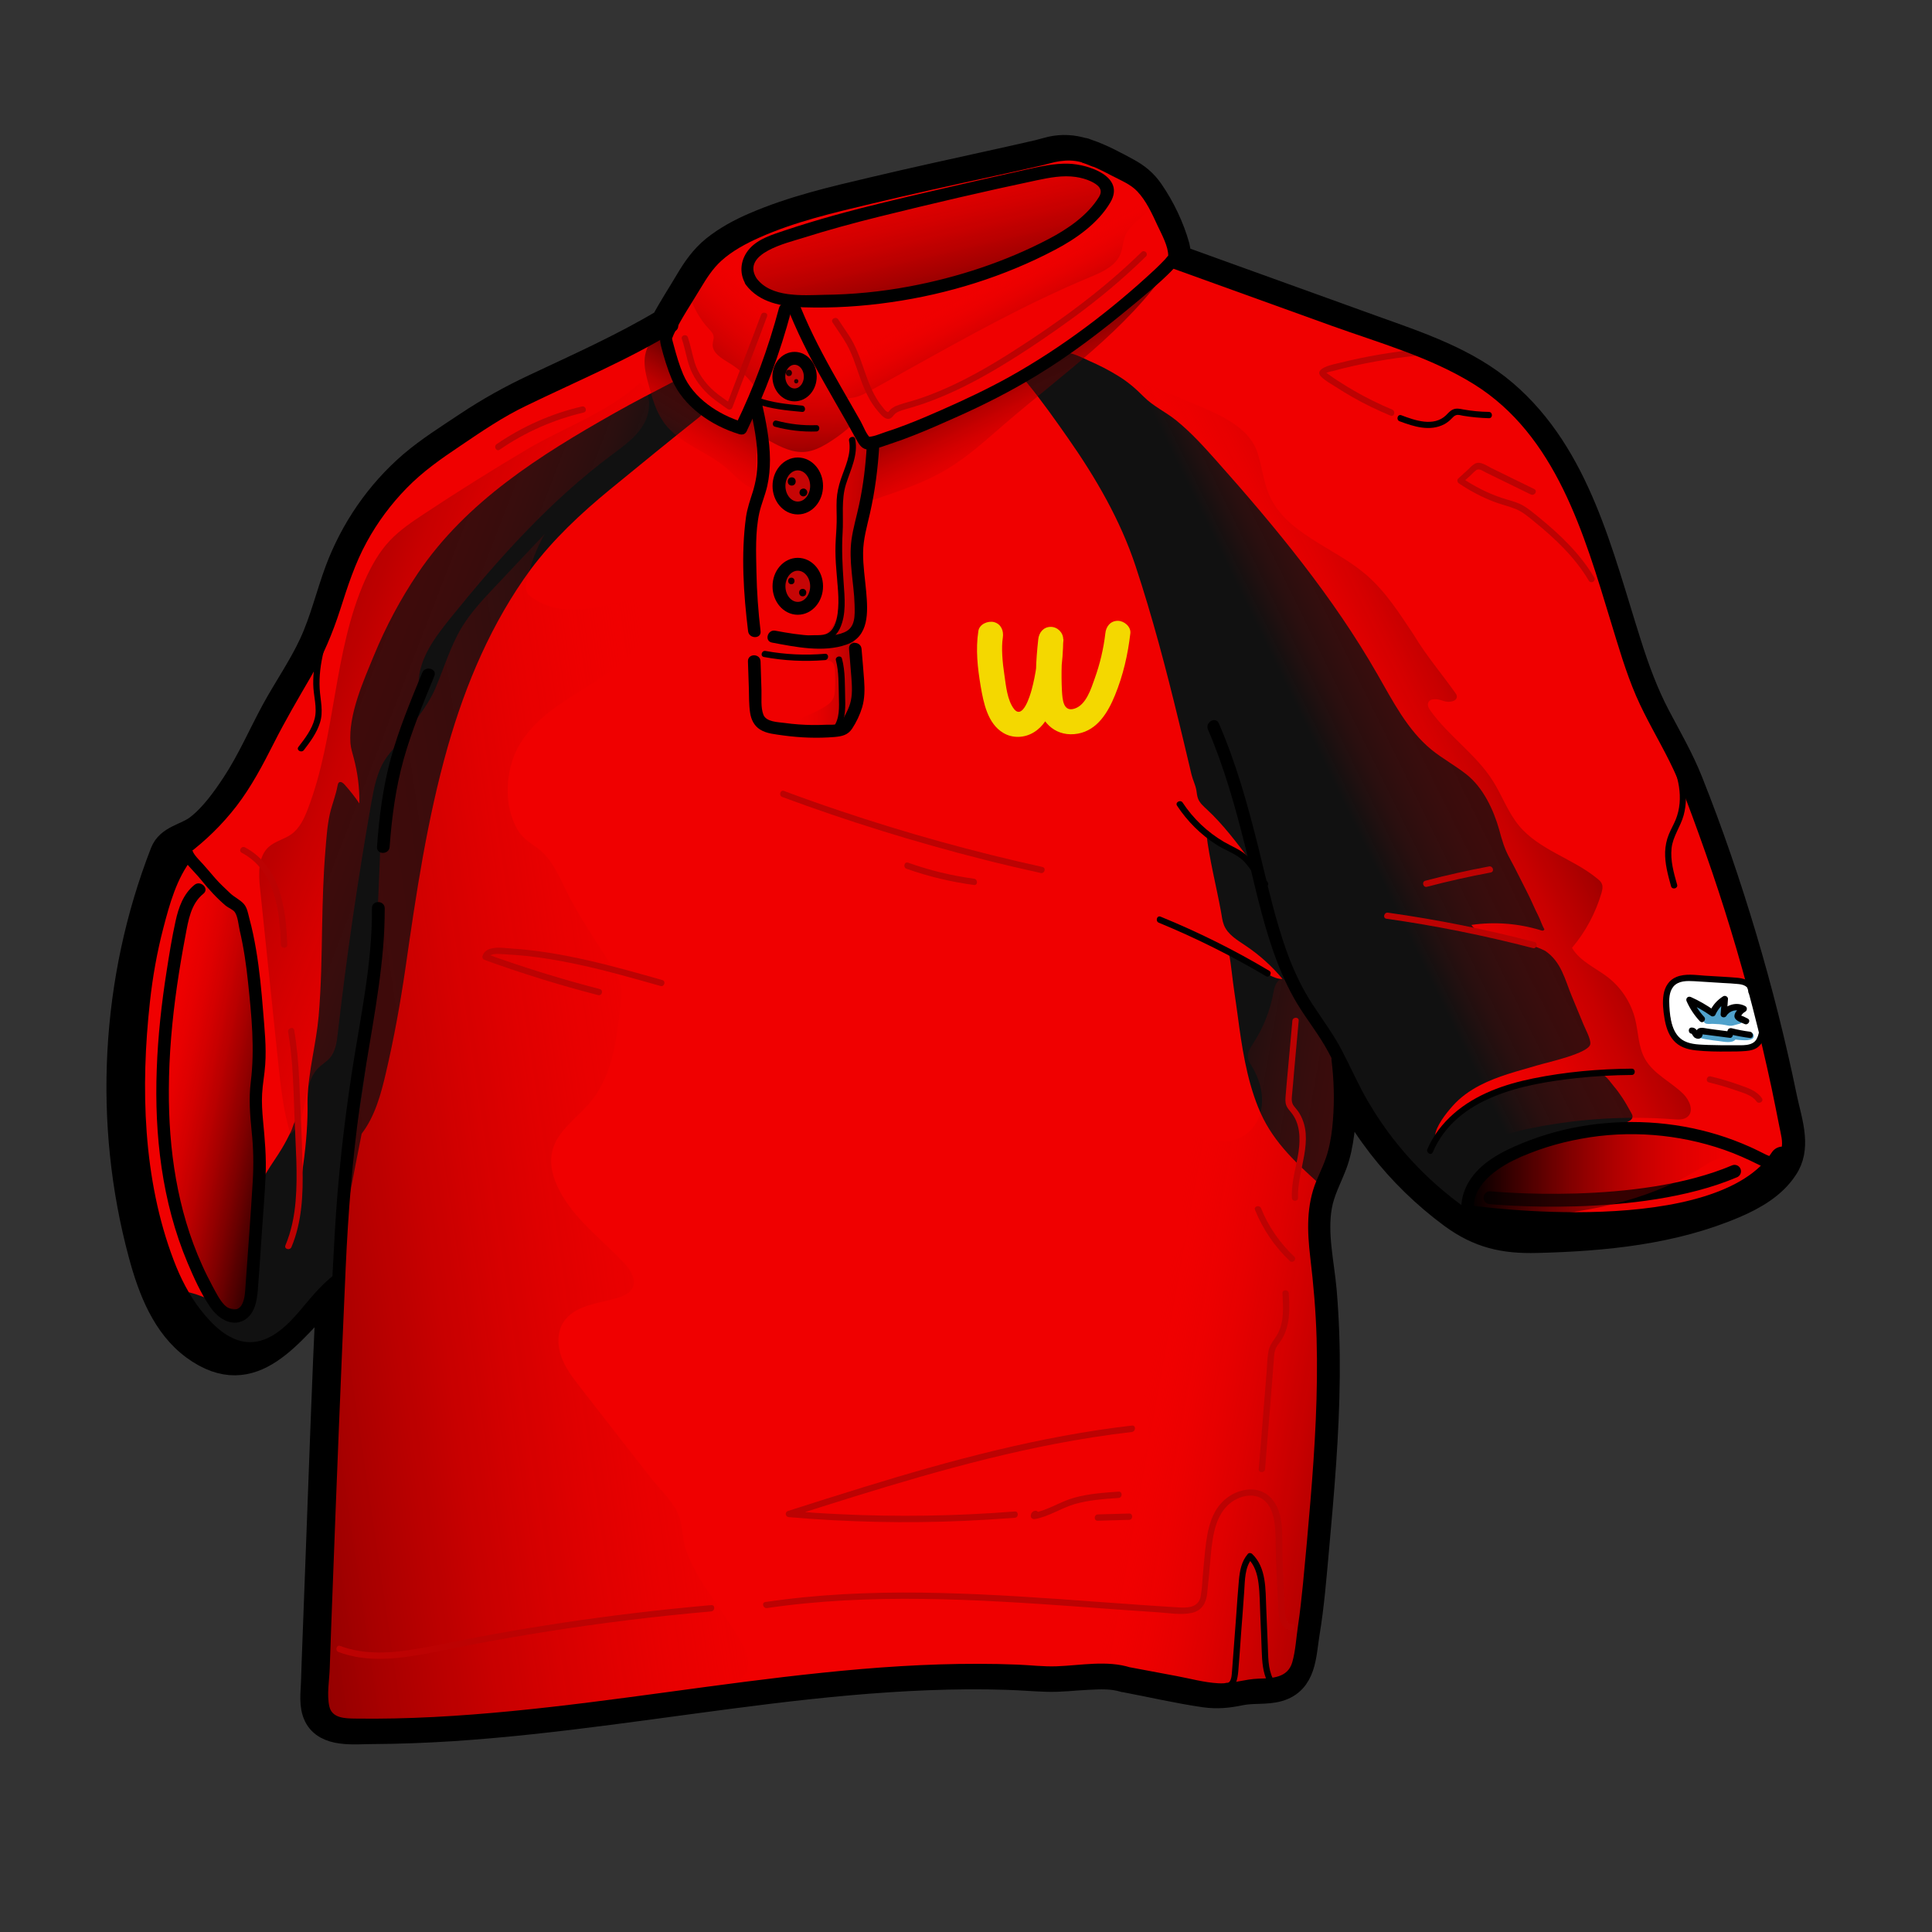 <?xml version="1.0" encoding="utf-8"?>
<!-- Generator: Adobe Illustrator 28.0.0, SVG Export Plug-In . SVG Version: 6.00 Build 0)  -->
<svg version="1.1" id="Layer_1" xmlns="http://www.w3.org/2000/svg" xmlns:xlink="http://www.w3.org/1999/xlink" x="0px" y="0px"
	 viewBox="0 0 150 150" style="enable-background:new 0 0 150 150;" xml:space="preserve">
<rect x="0" y="0" width="150" height="150" fill="#333333" stroke="none"/>
<style type="text/css">
	.st0{stroke:#000000;stroke-width:2;stroke-linecap:round;stroke-linejoin:round;stroke-miterlimit:10;}
	.st1{fill:#F00000;}
	.st2{fill:#111111;}
	.st3{fill:#FFFFFF;}
	.st4{fill:#50A2CC;}
	.st5{fill:#C60505;}
	.st6{fill:url(#SVGID_1_);}
	.st7{fill:url(#SVGID_00000173842268394172542480000013729610008978242208_);}
	.st8{fill:url(#SVGID_00000072244853133938288320000013821837061361908401_);}
	.st9{fill:url(#SVGID_00000138557415359420180840000005285105626218274485_);}
	.st10{fill:url(#SVGID_00000067234835537608107950000001719541751974139011_);}
	.st11{fill:url(#SVGID_00000031201332336598106960000018257999962650951302_);}
	.st12{fill:url(#SVGID_00000044177987852891912740000008513599986813112228_);}
	.st13{fill:url(#SVGID_00000122684347364612959440000008845306264937547919_);}
	.st14{fill:url(#SVGID_00000166646917423356313920000003691476991350664346_);}
	.st15{fill:url(#SVGID_00000091721767413986763240000016999962412690514069_);}
	.st16{fill:url(#SVGID_00000065792890039896581460000011667305567398194332_);}
	.st17{fill:#F4D800;}
	.st18{fill:#BC0202;}
	.st19{fill:none;stroke:#000000;stroke-miterlimit:10;}
	.st20{fill:url(#SVGID_00000172417573814522464370000001848137590922663815_);}
	.st21{fill:url(#SVGID_00000165923432848390044340000015749035559896152731_);}
	.st22{fill:none;stroke:#000000;stroke-linecap:round;stroke-linejoin:round;stroke-miterlimit:10;}
	.st23{fill:url(#SVGID_00000160888143556762410830000012152792319137271734_);}
	.st24{fill:none;stroke:#000000;stroke-width:2;stroke-linecap:round;stroke-linejoin:round;stroke-miterlimit:10;}
</style>
<g id="Wagey_Shirt_x0A_">
	<g>
		<path class="st0" d="M139.13,88.24c-0.08-1.01-0.41-2.05-0.61-3.03c-0.86-4.19-1.91-8.34-3.13-12.44
			c-1.22-4.09-2.6-8.14-4.18-12.1c-0.69-1.74-1.63-3.36-2.5-5.01c-0.96-1.82-1.65-3.71-2.27-5.67c-2.19-6.85-3.91-14.61-9.64-19.5
			c-2.93-2.5-6.62-3.72-10.19-5c-4.13-1.49-8.26-2.98-12.39-4.47c-0.94-0.34-1.88-0.68-2.82-1.02c0.05-0.25,0.06-0.51-0.03-0.86
			c-0.41-1.49-1.15-3.03-2.03-4.3c-0.49-0.71-1.07-1.18-1.83-1.59c-0.98-0.53-1.99-1.08-3.05-1.44c-0.09-0.03-0.18-0.07-0.27-0.1
			c-0.02-0.01-0.04,0-0.06,0c-0.82-0.25-1.68-0.31-2.55-0.11c-0.33,0.08-0.65,0.18-0.98,0.26c-1.02,0.24-2.04,0.46-3.06,0.69
			c-3.26,0.72-6.53,1.43-9.78,2.2c-3.1,0.73-6.23,1.46-9.17,2.73c-1.12,0.48-2.19,1.06-3.14,1.82c-0.85,0.69-1.46,1.55-2.01,2.48
			c-0.63,1.07-1.32,2.11-1.9,3.21c-3.23,1.93-6.66,3.45-10.05,5.05c-1.81,0.85-3.52,1.8-5.19,2.91c-1.47,0.98-2.99,1.93-4.34,3.08
			c-2.58,2.22-4.55,5.09-5.74,8.28c-0.7,1.89-1.16,3.87-2.01,5.7c-0.83,1.79-1.97,3.42-2.92,5.16c-1.03,1.9-1.89,3.9-3.08,5.71
			c-0.77,1.17-1.72,2.5-2.84,3.36c-0.92,0.71-2.26,0.8-2.71,1.95c-3.85,9.87-4.45,20.99-1.68,31.22c0.73,2.71,1.82,5.53,4.09,7.19
			c4.64,3.39,7.54-1.32,10.47-4.17c-0.33,6.87-0.56,13.75-0.82,20.62c-0.08,2.13-0.16,4.27-0.24,6.4c-0.04,1.05-0.08,2.09-0.11,3.14
			c-0.03,0.84-0.18,1.83,0.21,2.62c0.74,1.5,2.93,1.2,4.3,1.2c2.06-0.01,4.13-0.09,6.19-0.22c8.25-0.54,16.42-1.9,24.63-2.9
			c4.1-0.5,8.21-0.9,12.34-1.06c2.05-0.08,4.11-0.1,6.17-0.03c1.02,0.03,2.03,0.12,3.04,0.15c1.05,0.04,2.13-0.1,3.18-0.15
			c0.97-0.05,1.93-0.1,2.86,0.19c0.01,0,0.03,0,0.04,0c2.06,0.39,4.12,0.87,6.19,1.17c0.99,0.14,1.83,0.05,2.79-0.15
			c0.97-0.2,1.98-0.03,2.94-0.3c1.99-0.57,1.93-2.63,2.21-4.32c0.36-2.17,0.53-4.36,0.73-6.55c0.4-4.44,0.79-8.9,0.83-13.36
			c0.02-2.23-0.05-4.45-0.24-6.67c-0.19-2.15-0.75-4.42-0.36-6.58c0.2-1.14,0.75-2.14,1.16-3.21c0.3-0.79,0.46-1.63,0.57-2.47
			c0.16-1.2,0.2-2.41,0.15-3.62c0.2,0.4,0.39,0.81,0.61,1.21c0.67,1.2,1.43,2.33,2.27,3.42c1.59,2.05,3.47,3.88,5.56,5.42
			c2.09,1.53,4.01,1.97,6.59,1.9c5.23-0.13,10.55-0.65,15.36-2.71c1.47-0.63,3.01-1.51,3.9-2.89
			C139.1,89.93,139.2,89.09,139.13,88.24z"/>
		<g>
			<path class="st1" d="M11.65,74.09c-0.83,4.35-0.97,8.84-0.7,13.27c0.18,3.01,0.55,6.03,1.41,8.93c0.43,1.46,0.98,2.88,1.68,4.23
				c0.67,1.28,1.58,2.12,2.72,3.01c0.85,0.67,1.93,1.12,3,1.01c1.22-0.13,2.26-0.94,3.15-1.79c0.61-0.58,1.19-1.2,1.7-1.87
				c0.35-0.47,0.72-1,1.28-1.17c0.22,0.41,0.24,0.9,0.25,1.37c0.03,1.36,0.06,2.73,0.09,4.09c0.01,0.64,0.03,1.29-0.07,1.93
				c-0.08,0.51-0.24,1-0.36,1.51c-0.43,1.83-0.09,3.73,0.05,5.57c0.15,2.03,0.07,4.08-0.22,6.09c-0.1,0.67-0.22,1.33-0.35,1.99
				c-0.12,0.62-0.37,1.31-0.3,1.95c0.07,0.65,0.11,1.27,0.12,1.93c0.01,1.85,0.03,3.71,0.04,5.56c0,0.52,0.03,1.1,0.38,1.49
				c0.19,0.21,0.46,0.33,0.72,0.43c2.14,0.78,4.52,0.11,6.79,0.33c1.23,0.12,2.55-0.03,3.8-0.08c6.54-0.3,13.01-1.35,19.48-2.31
				c6.44-0.95,12.92-1.82,19.44-1.77c2.66,0.02,5.35,0.31,8.01,0.09c0.57-0.05,1.15-0.12,1.72-0.12c0.94,0,1.86,0.19,2.79,0.36
				c3.38,0.61,7.06,1.13,10.47,0.5c0.63-0.12,1.28-0.37,1.64-0.92c0.57-0.88,0.77-1.94,0.85-2.98c0.1-1.35,0.08-2.69,0.29-4.03
				c0.22-1.39,0.41-2.79,0.58-4.19c0.33-2.76,0.55-5.54,0.63-8.32c0.15-4.85-0.51-9.6-0.81-14.43c-0.04-0.64-0.07-1.29,0.02-1.93
				c0.15-1.02,0.6-1.97,0.97-2.93c0.73-1.92,1.13-3.96,1.18-6.01c0.01-0.3,0.05-0.66,0.32-0.77c1.03,0.35,1.58,1.55,2.18,2.37
				c0.76,1.04,1.54,2.06,2.34,3.07c0.38,0.48,0.76,0.95,1.17,1.4c0.73,0.81,1.56,1.46,2.34,2.21c0.74,0.69,1.01,1.41,2.13,1.64
				c0.65,0.13,1.31,0.09,1.97,0.08c4.49-0.12,9.06,0.63,13.43-0.39c1.35-0.32,2.66-0.8,3.95-1.3c1.16-0.45,2.33-0.94,3.29-1.73
				c1.41-1.15,2.03-2.74,1.45-4.5c-0.15-0.46-0.33-0.92-0.45-1.4c-0.2-0.79-0.4-1.58-0.59-2.37c-0.81-3.23-1.61-6.46-2.42-9.69
				c-0.44-1.76-0.88-3.53-1.47-5.25c-0.47-1.36-1.02-2.68-1.59-4c-1.21-2.81-2.49-5.59-3.81-8.35c-1.29-2.68-2.03-5.67-2.95-8.5
				c-0.45-1.38-0.9-2.76-1.39-4.13c-0.96-2.66-2.06-5.29-3.57-7.69c-0.76-1.2-1.64-2.26-2.56-3.33c-0.9-1.04-1.79-2.18-2.96-2.95
				c-2.56-1.67-5.54-2.62-8.41-3.61c-4.81-1.66-9.59-3.4-14.34-5.23c-0.27-0.1-0.55-0.21-0.75-0.42c-0.15-0.16-0.25-0.37-0.33-0.58
				c-0.43-1.03-0.76-2.11-1.24-3.12c-0.49-1.01-1.16-1.97-2.12-2.55c-1.56-0.94-3.18-1.69-5.03-1.74c-0.42-0.01-0.84,0.08-1.25,0.17
				c-4.66,1.04-9.32,2.09-13.97,3.13c-2.1,0.47-4.21,0.94-6.26,1.58c-1.77,0.55-4.06,1.15-5.4,2.5c-0.46,0.46-0.74,1.05-1.04,1.63
				c-0.5,0.96-1.05,1.88-1.65,2.77c-0.36,0.53-0.74,1.05-1.25,1.44c-0.34,0.26-0.73,0.46-1.11,0.65c-1.31,0.66-2.63,1.31-3.95,1.95
				c-5.38,2.6-11.08,4.8-15.23,9.29c-2.11,2.28-4.04,5.02-4.95,8.02c-0.15,0.51-0.28,1.03-0.45,1.53c-0.21,0.6-0.48,1.18-0.75,1.75
				c-0.86,1.81-1.71,3.62-2.75,5.33c-0.44,0.73-0.91,1.34-1.14,2.16c-0.28,0.96-0.85,1.92-1.32,2.8c-0.61,1.14-1.29,2.26-2.09,3.28
				c-0.36,0.46-0.76,0.89-1.11,1.34c-0.35,0.46-0.84,0.76-1.27,1.14c-1.68,1.48-2.61,3.89-3.22,5.99
				C12.17,71.69,11.89,72.89,11.65,74.09z"/>
			<path class="st2" d="M125.94,85.2c-0.2-0.3-0.41-0.59-0.64-0.86c-0.21-0.25-0.56-0.77-0.86-0.9c-0.28-0.12-0.64,0.04-0.94,0.09
				c-0.51,0.09-1.02,0.06-1.53,0.06c-2.79,0.03-5.99,0.86-8.28,2.51c-0.84,0.61-1.57,1.36-2.28,2.11c0.06-0.76,0.86-1.77,1.36-2.33
				c0.59-0.67,1.33-1.2,2.12-1.61c1.4-0.73,2.96-1.11,4.48-1.56c0.76-0.23,4.01-0.93,4.1-1.65c0.05-0.4-0.39-1.17-0.53-1.53
				c-0.3-0.72-0.6-1.45-0.9-2.17c-0.54-1.3-0.82-2.7-2.08-3.54c-1.51-0.75-3.05-0.8-4.61-1.32c-0.42-0.14-0.88-0.31-1.11-0.69
				c1.8-0.26,3.66-0.12,5.4,0.42c0.12,0.04,0.21,0.04,0.27-0.07c-0.2-0.34-0.31-0.74-0.49-1.09c-0.28-0.54-0.5-1.1-0.77-1.63
				c-0.48-0.93-0.93-1.88-1.43-2.79c-0.42-0.76-0.6-1.41-0.82-2.22c-0.44-1.56-1.25-3.29-2.55-4.31c-0.87-0.69-1.86-1.22-2.72-1.92
				c-1.86-1.53-2.99-3.76-4.19-5.85c-3.44-6.01-7.88-11.39-12.49-16.57c-0.98-1.1-1.98-2.21-3.13-3.14c-0.8-0.65-1.79-1.1-2.51-1.83
				c-0.64-0.64-1.23-1.16-2.02-1.64c-0.71-0.44-1.46-0.82-2.22-1.15c-0.6-0.26-1.67-0.89-2.29-0.52c-0.73,0.43-1.47,0.86-2.2,1.29
				c-0.25,0.15-0.54,0.37-0.49,0.66c0.02,0.12,0.1,0.22,0.18,0.31c1.12,1.37,2.16,2.84,3.18,4.3c2.14,3.06,4.03,6.32,5.21,9.87
				c1.31,3.95,2.37,7.99,3.35,12.03c0.23,0.93,0.45,1.86,0.67,2.79c0.11,0.46,0.22,0.93,0.33,1.39c0.1,0.42,0.31,0.8,0.38,1.24
				c0.03,0.2,0.05,0.41,0.12,0.61c0.13,0.35,0.42,0.6,0.7,0.86c1.26,1.17,2.3,2.56,3.34,3.94c-1.08-0.77-2.22-1.46-3.39-2.08
				c0.24,2.04,0.77,4.06,1.14,6.08c0.06,0.35,0.1,0.71,0.23,1.04c0.29,0.72,1.02,1.15,1.66,1.58c1.08,0.72,2.06,1.6,2.89,2.6
				c-0.36,0.01-0.7-0.14-1.02-0.3c-0.92-0.44-1.8-0.96-2.64-1.53c-0.16-0.11-0.32-0.22-0.51-0.25c0.19,1.04,0.27,2.08,0.43,3.13
				c0.09,0.59,0.17,1.18,0.25,1.76c0.32,2.41,0.68,4.87,1.59,7.14c1,2.51,2.73,4.13,4.7,5.91c1-0.86,1.47-2.19,1.64-3.5
				s0.09-2.64,0.2-3.95c0.01-0.16,0.08-0.37,0.24-0.37c0.12,0,0.21,0.12,0.27,0.23c1.63,2.98,4.05,5.43,6.44,7.85
				c0.65,0.66,1.33,1.33,2.2,1.63c0.21,0.07,0.46,0.12,0.64-0.02c0.14-0.1,0.19-0.29,0.24-0.45c0.64-2.05,2.65-3.31,4.56-4.28
				c0.56-0.28,1.12-0.56,1.71-0.76c1.85-0.62,3.89-0.48,5.75-1.11c0.22-0.08,0.48-0.22,0.48-0.45c0-0.08-0.03-0.16-0.07-0.23
				C126.43,86.01,126.2,85.59,125.94,85.2z"/>
			<path class="st2" d="M53.72,31.08c-0.47-0.49-0.94-0.97-1.41-1.46c-1.56,0.81-3.12,1.61-4.65,2.48
				c-5.73,3.24-11.46,6.84-15.21,12.4c-1.35,2-2.49,4.14-3.41,6.37c-0.83,2.02-2,4.61-1.83,6.84c0.03,0.38,0.15,0.75,0.25,1.13
				c0.31,1.15,0.46,2.35,0.44,3.54c-0.35-0.52-0.74-1.01-1.16-1.48c-0.11-0.12-0.28-0.24-0.41-0.16c-0.08,0.05-0.1,0.16-0.12,0.25
				c-0.14,0.78-0.43,1.45-0.6,2.2c-0.21,0.93-0.27,1.93-0.35,2.89c-0.16,1.93-0.21,3.88-0.25,5.82c-0.04,2.33-0.07,4.67-0.27,6.99
				c-0.19,2.15-0.8,4.28-0.86,6.42c-0.01,0.24,0,0.48,0,0.72c0,1.68-0.18,3.36-0.42,5.02c-0.27-1.38-0.39-2.79-0.35-4.2
				c-0.28,0.14-0.38,0.71-0.51,0.98c-0.22,0.45-0.45,0.9-0.71,1.33c-0.79,1.32-1.77,2.41-2.03,3.96c-0.3,1.75,0.06,3.62,0.08,5.39
				c0,0.53,0.05,1.05,0.02,1.58c-0.01,0.24-0.01,0.4-0.11,0.63c-0.11,0.24-0.25,0.47-0.43,0.67c-0.06,0.08-0.14,0.15-0.22,0.19
				s-0.17,0.05-0.25,0.06c-0.68,0.07-1.49-0.09-2.08-0.42c-0.67-0.38-1.39-0.68-2.14-0.87c-0.05-0.01-0.11-0.03-0.17-0.01
				c-0.1,0.03-0.15,0.15-0.13,0.25c0.03,0.18,0.14,0.43,0.22,0.6c0.1,0.23,0.23,0.44,0.37,0.64c0.28,0.4,0.62,0.75,0.96,1.09
				c0.33,0.33,0.7,0.62,1.1,0.86c0.39,0.23,0.77,0.29,1.19,0.43c0.22,0.07,0.45,0.13,0.68,0.16c1.86,0.25,3.28-1.07,4.5-2.26
				c1.06-1.03,2.85-2.23,2.98-3.84c0.03-0.34,0-0.7-0.06-1.06c0.5-3.06,1.1-6.12,1.71-9.19c1.03-1.35,1.49-3.04,1.88-4.71
				c0.63-2.7,1.12-5.41,1.52-8.15c0.83-5.78,1.68-11.54,3.28-17.17c1.39-4.89,3.42-9.66,6.44-13.78c1.76-2.35,3.89-4.34,6.15-6.2
				c2.3-1.88,4.59-3.76,6.91-5.6c0.14-0.11,0.29-0.25,0.27-0.42c-0.01-0.12-0.1-0.21-0.18-0.29C54.14,31.51,53.93,31.3,53.72,31.08z
				"/>
			<path class="st3" d="M136.74,79.04c-0.09-0.28-0.23-0.57-0.37-0.83c-0.04-0.07-0.08-0.15-0.12-0.22c0.2-0.63-0.11-1.44-0.82-1.58
				c-0.89-0.18-1.79-0.24-2.7-0.32c-0.82-0.07-1.67-0.17-2.44,0.2c-0.77,0.38-1.12,1.23-0.86,2.06c0.06,0.18,0.13,0.33,0.21,0.48
				c0.06,0.41,0.17,0.82,0.29,1.16c0.47,1.25,1.96,1.34,3.11,1.41c1.06,0.06,2.77,0.22,3.5-0.72
				C136.9,80.2,136.9,79.59,136.74,79.04z"/>
			<path class="st4" d="M135.07,78.96c-0.05-0.02-0.08-0.04-0.12-0.08l0,0c0.03-0.03,0.06-0.06,0.09-0.09
				c0.21-0.18-0.01-0.57-0.27-0.47c-0.07,0.03-0.13,0.06-0.19,0.11c-0.08-0.06-0.18-0.08-0.29-0.01c-0.13,0.09-0.27,0.16-0.41,0.24
				c-0.02,0.01-0.04,0.03-0.06,0.04c0.01-0.08,0.03-0.16,0.05-0.23c0.09-0.27-0.29-0.49-0.48-0.28c-0.16,0.18-0.34,0.35-0.52,0.51
				c-0.27-0.19-0.56-0.37-0.86-0.53c-0.05-0.03-0.1-0.03-0.14-0.03c-0.04-0.01-0.08-0.01-0.12,0.01c-0.02,0.01-0.05,0.03-0.06,0.05
				v0.01c-0.11,0.12-0.13,0.32,0.05,0.42c0.06,0.04,0.12,0.08,0.18,0.12c0.06,0.09,0.12,0.18,0.18,0.27
				c0.08,0.13,0.16,0.34,0.3,0.43c0.14,0.08,0.4,0.04,0.56,0.04c0.35,0.01,0.69,0.03,1.03,0.1c0.2,0.04,0.36,0.08,0.56,0.03
				c0.17-0.04,0.34-0.09,0.52-0.14C135.35,79.43,135.32,79.06,135.07,78.96z"/>
			<path class="st4" d="M135.97,80.17c-0.21-0.05-0.44,0-0.65,0c-0.22,0-0.44-0.02-0.66-0.05c-0.19-0.03-0.36,0.08-0.37,0.28
				c0-0.09-0.2-0.06-0.27-0.07c-0.1-0.01-0.21-0.02-0.31-0.03c-0.23-0.02-0.46-0.04-0.7-0.05c-0.22-0.01-0.44-0.03-0.66-0.03
				c-0.18,0.01-0.38,0-0.53,0.11c-0.04,0.03-0.03,0.09,0,0.12c0.16,0.19,0.54,0.22,0.77,0.26c0.29,0.05,0.59,0.09,0.88,0.12
				c0.38,0.05,1.01,0.19,1.27-0.12c0.17,0.03,0.35,0.04,0.53,0.05c0.25,0.01,0.53,0.02,0.76-0.1
				C136.24,80.56,136.19,80.23,135.97,80.17z"/>
			<path class="st5" d="M62.74,28.91c-0.09-0.27-0.28-0.54-0.54-0.67c-0.14-0.07-0.29-0.1-0.45-0.1c-0.15-0.07-0.33-0.09-0.5-0.02
				c-0.3,0.12-0.45,0.42-0.49,0.73c-0.05,0.18-0.08,0.36-0.09,0.54c-0.01,0.26,0.05,0.51,0.21,0.71c0.11,0.14,0.28,0.25,0.46,0.28
				c0.02,0.01,0.04,0.03,0.06,0.03c0.05,0.01,0.1,0.01,0.15,0.01c0.08,0.08,0.18,0.14,0.29,0.17c0.29,0.08,0.57-0.06,0.73-0.3
				c0.08-0.12,0.12-0.27,0.15-0.4C62.79,29.57,62.84,29.22,62.74,28.91z"/>
			<path class="st5" d="M63.27,37.45c0-0.13-0.03-0.26-0.07-0.39c-0.02-0.06-0.05-0.13-0.09-0.19c-0.01-0.02-0.02-0.03-0.03-0.04
				c-0.08-0.11-0.1-0.13-0.05-0.07s0.03,0.04-0.05-0.07c-0.13-0.15-0.3-0.25-0.48-0.32c-0.12-0.12-0.25-0.22-0.41-0.28
				c-0.5-0.19-1.01,0.13-1.28,0.54c-0.2,0.3-0.28,0.69-0.24,1.04c0.04,0.42,0.2,0.8,0.51,1.09c0.37,0.35,0.97,0.56,1.41,0.23
				l0.01-0.01c0.03-0.02,0.06-0.04,0.09-0.07c0.01-0.01,0.01-0.02,0.02-0.03c0.11-0.01,0.21-0.04,0.3-0.09
				c0.26-0.16,0.37-0.43,0.36-0.72c0-0.11-0.01-0.23-0.01-0.34C63.26,37.65,63.27,37.55,63.27,37.45z"/>
			<path class="st5" d="M63.11,44.6c-0.1-0.23-0.28-0.39-0.49-0.48c-0.03-0.02-0.05-0.03-0.08-0.04c-0.01,0-0.02-0.01-0.02-0.01
				c-0.12-0.05-0.25-0.08-0.39-0.07c-0.03,0-0.05,0.01-0.07,0.02c-0.03,0-0.07,0.01-0.1,0.01c-0.18-0.02-0.35,0.02-0.51,0.1
				c-0.21,0.06-0.4,0.17-0.55,0.33c-0.4,0.43-0.42,1.06-0.19,1.58c0,0.01,0,0.02,0.01,0.03c0.07,0.2,0.19,0.4,0.35,0.55
				c0.05,0.08,0.11,0.16,0.18,0.22c0.32,0.3,0.82,0.42,1.21,0.21c0.08-0.02,0.16-0.04,0.24-0.09c0.38-0.24,0.47-0.74,0.52-1.15
				C63.27,45.4,63.28,44.98,63.11,44.6z"/>
			<path d="M61.44,44.85c-0.33,0-0.33,0.51,0,0.51C61.77,45.36,61.77,44.85,61.44,44.85z"/>
			<path d="M62.32,45.72c-0.37,0-0.37,0.58,0,0.58C62.69,46.3,62.7,45.72,62.32,45.72z"/>
			<path d="M61.47,37.06c-0.41,0-0.41,0.64,0,0.64S61.88,37.06,61.47,37.06z"/>
			<path d="M62.67,38.15c-0.01-0.05-0.04-0.1-0.08-0.13c-0.02-0.02-0.04-0.03-0.06-0.05c-0.05-0.03-0.1-0.04-0.15-0.04
				c-0.04,0-0.08,0.01-0.12,0.03c-0.04,0.01-0.07,0.03-0.1,0.06c-0.03,0.03-0.05,0.06-0.06,0.1c-0.02,0.04-0.03,0.08-0.03,0.12
				c0,0.03,0.01,0.05,0.01,0.08c0.01,0.05,0.04,0.1,0.08,0.13c0.02,0.02,0.04,0.03,0.06,0.05c0.05,0.03,0.1,0.04,0.15,0.04
				c0.04,0,0.08-0.01,0.12-0.03c0.04-0.01,0.07-0.03,0.1-0.06c0.03-0.03,0.05-0.06,0.06-0.1c0.02-0.04,0.03-0.08,0.03-0.12
				C62.67,38.2,62.67,38.18,62.67,38.15z"/>
			<path d="M61.25,28.71c-0.31,0-0.31,0.49,0,0.49C61.57,29.2,61.57,28.71,61.25,28.71z"/>
			<path d="M61.82,29.43c-0.22,0-0.22,0.34,0,0.34C62.04,29.76,62.04,29.43,61.82,29.43z"/>
			
				<linearGradient id="SVGID_1_" gradientUnits="userSpaceOnUse" x1="62.796" y1="107.998" x2="62.173" y2="122.945" gradientTransform="matrix(1 0 0 -1 0 149.89)">
				<stop  offset="0" style="stop-color:#000000"/>
				<stop  offset="0.09" style="stop-color:#0B0000;stop-opacity:0.91"/>
				<stop  offset="0.25" style="stop-color:#280000;stop-opacity:0.75"/>
				<stop  offset="0.459" style="stop-color:#580000;stop-opacity:0.541"/>
				<stop  offset="0.71" style="stop-color:#9B0000;stop-opacity:0.29"/>
				<stop  offset="0.994" style="stop-color:#EE0000;stop-opacity:6.035566e-03"/>
				<stop  offset="1" style="stop-color:#F00000;stop-opacity:0"/>
			</linearGradient>
			<path class="st6" d="M58.81,31.24c-0.04,0.19-0.08,0.39-0.07,0.59c0.01,0.27,0.1,0.53,0.2,0.79c0.12,0.35,0.25,0.7,0.37,1.04
				c0.05,0.14,0.1,0.29,0.21,0.4c0.08,0.09,0.19,0.15,0.3,0.21c0.84,0.46,1.76,0.91,2.71,0.81c0.61-0.06,1.17-0.33,1.7-0.65
				c0.54-0.33,1.06-0.7,1.54-1.11c0.11-0.09,0.21-0.19,0.26-0.32c0.08-0.22-0.04-0.46-0.15-0.66c-1.45-2.61-2.77-5.29-3.97-8.03
				c-0.08-0.19-0.21-0.4-0.41-0.4c-0.31,0.01-0.64,0.87-0.73,1.12c-0.24,0.66-0.31,1.41-0.54,2.08
				C59.74,28.5,59.12,29.82,58.81,31.24z"/>
			
				<linearGradient id="SVGID_00000173870425941881258840000017803421267580297616_" gradientUnits="userSpaceOnUse" x1="75.283" y1="107.291" x2="60.614" y2="108.642" gradientTransform="matrix(1 0 0 -1 0 149.89)">
				<stop  offset="0" style="stop-color:#000000"/>
				<stop  offset="0.09" style="stop-color:#0B0000;stop-opacity:0.91"/>
				<stop  offset="0.25" style="stop-color:#280000;stop-opacity:0.75"/>
				<stop  offset="0.459" style="stop-color:#580000;stop-opacity:0.541"/>
				<stop  offset="0.71" style="stop-color:#9B0000;stop-opacity:0.29"/>
				<stop  offset="0.994" style="stop-color:#EE0000;stop-opacity:6.035566e-03"/>
				<stop  offset="1" style="stop-color:#F00000;stop-opacity:0"/>
			</linearGradient>
			<path style="fill:url(#SVGID_00000173870425941881258840000017803421267580297616_);" d="M65.69,36.58
				c-0.76,2.69-1,5.53-0.72,8.32c0.1,0.96,0.26,1.94,0.03,2.88s-0.99,1.82-1.96,1.85c0.54,0.19,1.13,0.09,1.69,0
				c0.72-0.12,1.52-0.3,1.9-0.92c0.13-0.22,0.19-0.48,0.24-0.73c0.36-2.03-0.13-4.12,0.09-6.17c0.1-0.93,0.34-1.83,0.55-2.74
				c0.2-0.89,0.36-1.8,0.49-2.7c0.05-0.35,0.1-0.71,0.03-1.06c-0.1-0.53-1.07-2.14-1.67-1.62c-0.28,0.24-0.21,1.09-0.28,1.43
				C65.99,35.59,65.83,36.08,65.69,36.58z"/>
			
				<linearGradient id="SVGID_00000085960585120960124430000007582616975205515161_" gradientUnits="userSpaceOnUse" x1="72.177" y1="96.936" x2="61.497" y2="96.808" gradientTransform="matrix(1 0 0 -1 0 149.89)">
				<stop  offset="0" style="stop-color:#000000"/>
				<stop  offset="0.09" style="stop-color:#0B0000;stop-opacity:0.91"/>
				<stop  offset="0.25" style="stop-color:#280000;stop-opacity:0.75"/>
				<stop  offset="0.459" style="stop-color:#580000;stop-opacity:0.541"/>
				<stop  offset="0.71" style="stop-color:#9B0000;stop-opacity:0.29"/>
				<stop  offset="0.994" style="stop-color:#EE0000;stop-opacity:6.035566e-03"/>
				<stop  offset="1" style="stop-color:#F00000;stop-opacity:0"/>
			</linearGradient>
			<path style="fill:url(#SVGID_00000085960585120960124430000007582616975205515161_);" d="M60.03,50.61
				c0.35,0.34,0.87,0.4,1.35,0.44c0.93,0.08,1.85,0.16,2.78,0.23c0.14,0.01,0.28,0.03,0.4,0.1c0.22,0.14,0.25,0.43,0.27,0.69
				c0.02,0.5,0.02,1-0.01,1.5c-0.01,0.22-0.03,0.45-0.13,0.65c-0.16,0.35-0.5,0.57-0.84,0.76c-1.25,0.7-2.62,1.19-4.04,1.45
				c1.42,0.13,2.84,0.26,4.26,0.39c0.28,0.03,0.56,0.05,0.83-0.02c0.3-0.08,0.56-0.29,0.77-0.52c0.66-0.72,0.99-1.69,1.1-2.66
				c0.1-0.97,0-1.95-0.1-2.92c-0.03-0.32-0.09-0.69-0.37-0.86c-0.17-0.11-0.39-0.11-0.59-0.11c-1.45-0.01-2.89-0.12-4.33-0.31
				c-0.38-0.05-1.04-0.27-1.37,0.02C59.68,49.73,59.74,50.33,60.03,50.61z"/>
			
				<linearGradient id="SVGID_00000027570262665590415540000004162999626448643205_" gradientUnits="userSpaceOnUse" x1="58.043" y1="123.43" x2="52.253" y2="113.844" gradientTransform="matrix(1 0 0 -1 0 149.89)">
				<stop  offset="0" style="stop-color:#000000"/>
				<stop  offset="0.09" style="stop-color:#0B0000;stop-opacity:0.91"/>
				<stop  offset="0.25" style="stop-color:#280000;stop-opacity:0.75"/>
				<stop  offset="0.459" style="stop-color:#580000;stop-opacity:0.541"/>
				<stop  offset="0.71" style="stop-color:#9B0000;stop-opacity:0.29"/>
				<stop  offset="0.994" style="stop-color:#EE0000;stop-opacity:6.035566e-03"/>
				<stop  offset="1" style="stop-color:#F00000;stop-opacity:0"/>
			</linearGradient>
			<path style="fill:url(#SVGID_00000027570262665590415540000004162999626448643205_);" d="M50.06,27.76
				c-0.08,0.73,0.12,1.45,0.31,2.15c0.28,1.04,0.58,2.1,1.22,2.96c1.18,1.58,3.26,2.16,4.76,3.43c0.71,0.6,1.32,1.39,2.21,1.69
				c0.23-1.99,0.25-4,0.08-6c-0.53,0-0.73,0.76-1.22,0.94c-0.3,0.11-0.64-0.02-0.93-0.17c-2.11-1.09-3.74-3.08-4.37-5.37
				c-0.17-0.6-0.28-1.51-1.09-1.24C50.44,26.35,50.12,27.21,50.06,27.76z"/>
			
				<linearGradient id="SVGID_00000080929338283075312770000015623286783413867152_" gradientUnits="userSpaceOnUse" x1="76.243" y1="125.759" x2="81.712" y2="114.564" gradientTransform="matrix(1 0 0 -1 0 149.89)">
				<stop  offset="0" style="stop-color:#000000"/>
				<stop  offset="0.09" style="stop-color:#0B0000;stop-opacity:0.91"/>
				<stop  offset="0.25" style="stop-color:#280000;stop-opacity:0.75"/>
				<stop  offset="0.459" style="stop-color:#580000;stop-opacity:0.541"/>
				<stop  offset="0.71" style="stop-color:#9B0000;stop-opacity:0.29"/>
				<stop  offset="0.994" style="stop-color:#EE0000;stop-opacity:6.035566e-03"/>
				<stop  offset="1" style="stop-color:#F00000;stop-opacity:0"/>
			</linearGradient>
			<path style="fill:url(#SVGID_00000080929338283075312770000015623286783413867152_);" d="M72.71,32.48
				c3.78-1.67,7.62-3.38,10.78-6.04c0.65-0.55,1.27-1.14,1.93-1.69c0.59-0.49,1.2-0.94,1.82-1.4c1.17-0.86,2.34-1.73,3.52-2.59
				c-3.31,4.87-8.27,8.29-12.73,12.13c-1.45,1.25-2.87,2.56-4.51,3.54c-1.73,1.04-3.66,1.69-5.57,2.33c-0.29,0.1-0.72,0.13-0.8-0.17
				c-0.04-0.16,0.05-0.31,0.14-0.45c0.37-0.6,0.6-1.29,0.68-1.99c0.06-0.53-0.13-1.2,0.25-1.63c0.43-0.47,1.5-0.72,2.08-0.97
				C71.1,33.19,71.9,32.83,72.71,32.48z"/>
			
				<linearGradient id="SVGID_00000123418041511818229310000011501877892645289121_" gradientUnits="userSpaceOnUse" x1="122.481" y1="40.969" x2="89.718" y2="46.863" gradientTransform="matrix(1 0 0 -1 0 149.89)">
				<stop  offset="0" style="stop-color:#000000"/>
				<stop  offset="0.09" style="stop-color:#0B0000;stop-opacity:0.91"/>
				<stop  offset="0.25" style="stop-color:#280000;stop-opacity:0.75"/>
				<stop  offset="0.459" style="stop-color:#580000;stop-opacity:0.541"/>
				<stop  offset="0.71" style="stop-color:#9B0000;stop-opacity:0.29"/>
				<stop  offset="0.994" style="stop-color:#EE0000;stop-opacity:6.035566e-03"/>
				<stop  offset="1" style="stop-color:#F00000;stop-opacity:0"/>
			</linearGradient>
			<path style="fill:url(#SVGID_00000123418041511818229310000011501877892645289121_);" d="M102.8,92
				c0.24-0.97,0.52-1.94,0.81-2.96c0.4-1.38,0.6-2.81,0.61-4.24c0-0.61-0.03-1.23-0.22-1.81c-0.18-0.55-0.49-1.05-0.8-1.54
				c-1.05-1.68-2.1-3.36-3.14-5.04c-0.1-0.16-0.21-0.32-0.39-0.38c-0.44-0.14-0.7,0.47-0.78,0.92c-0.25,1.44-0.79,2.83-1.59,4.05
				c-0.21,0.33-0.45,0.68-0.42,1.07c0.03,0.27,0.18,0.5,0.32,0.73c0.53,0.89,0.87,1.94,0.77,2.98c-0.1,1.04-0.68,2.05-1.61,2.52
				c-1.82,0.92-3.95-0.48-5.99-0.45c0.53,2.12,1.06,4.24,1.58,6.36c0.13,0.54,0.27,1.1,0.18,1.64c-0.23,1.38-1.73,2.1-2.72,3.09
				c-2.96,2.95-0.69,8.25-0.29,11.77c0.09,0.78,0.15,1.65-0.34,2.26c-0.71,0.88-2.09,0.69-3.13,1.12c-1.22,0.5-1.87,1.8-2.59,2.91
				c-0.76,1.18-1.68,2.23-2.6,3.28c-1.46,1.67-2.92,3.33-4.56,4.82c-0.46,0.41-0.96,0.87-1.04,1.48c-0.27,2,2.4,1.45,2.86,3.08
				c3.87-0.32,7.78-0.13,11.59,0.58c1.9,0.35,3.79,0.83,5.72,1c1.95,0.17,4.22-0.13,5.28-1.77c0.46-0.71,0.61-1.57,0.75-2.41
				c1.57-9.6,1.95-19.39,1.15-29.08C102.05,95.82,102.33,93.93,102.8,92z"/>
			
				<linearGradient id="SVGID_00000007391511986585424360000002074667517219582354_" gradientUnits="userSpaceOnUse" x1="129.139" y1="102.763" x2="103.104" y2="90.007" gradientTransform="matrix(1 0 0 -1 0 149.89)">
				<stop  offset="0" style="stop-color:#000000"/>
				<stop  offset="0.09" style="stop-color:#0B0000;stop-opacity:0.912"/>
				<stop  offset="0.25" style="stop-color:#280000;stop-opacity:0.757"/>
				<stop  offset="0.459" style="stop-color:#580000;stop-opacity:0.554"/>
				<stop  offset="0.708" style="stop-color:#9A0000;stop-opacity:0.313"/>
				<stop  offset="0.899" style="stop-color:#D10000;stop-opacity:0.127"/>
				<stop  offset="1" style="stop-color:#F00000;stop-opacity:0"/>
			</linearGradient>
			<path style="fill:url(#SVGID_00000007391511986585424360000002074667517219582354_);" d="M82.99,29.21
				c1.48,1.98,3.25,3.72,4.88,5.58c4.38,4.99,7.72,10.81,10.42,16.87c1.47,3.29,3.21,6.65,4.42,10.04c0.97,2.72,3.82,4.23,4.79,6.97
				c0.14,0.4,0.24,0.85,0.1,1.25c-0.32,0.97-1.72,1.25-2,2.24c-0.2,0.73,0.32,1.43,0.74,2.06c1.8,2.71,2.1,6.13,3.41,9.11
				c1.05,2.39,2.74,4.43,4.4,6.45c1.27-1.35,3.16-1.89,4.98-2.24c3.56-0.7,7.21-0.91,10.82-0.64c0.37,0.03,0.79,0.05,1.08-0.2
				c0.51-0.44,0.14-1.29-0.34-1.77c-0.97-0.95-2.33-1.55-2.98-2.73c-0.52-0.93-0.5-2.05-0.76-3.09c-0.32-1.26-1.06-2.4-2.07-3.2
				c-0.97-0.76-2.21-1.26-2.83-2.32c1.05-1.24,1.83-2.7,2.29-4.26c0.06-0.22,0.12-0.46,0.04-0.68c-0.06-0.18-0.21-0.31-0.36-0.43
				c-1.9-1.57-4.52-2.22-6.09-4.12c-0.86-1.04-1.31-2.34-2.03-3.48c-1.3-2.05-3.42-3.46-4.83-5.43c-0.12-0.17-0.25-0.37-0.2-0.58
				c0.11-0.44,0.76-0.35,1.19-0.19s1.14,0.04,1.04-0.41c-0.02-0.09-0.07-0.17-0.13-0.24c-1.05-1.48-2.24-2.87-3.18-4.44
				c-1.12-1.68-2.22-3.43-3.76-4.74c-2.49-2.12-6.16-3.15-7.48-6.14c-0.47-1.06-0.56-2.24-0.93-3.34c-0.81-2.38-3.91-3.26-6.03-4.22
				C88.9,29.67,85.96,28.77,82.99,29.21z"/>
			
				<linearGradient id="SVGID_00000123406012924422763940000009278490240988487351_" gradientUnits="userSpaceOnUse" x1="2.67" y1="103.914" x2="41.889" y2="88.779" gradientTransform="matrix(1 0 0 -1 0 149.89)">
				<stop  offset="0" style="stop-color:#000000"/>
				<stop  offset="0.09" style="stop-color:#0B0000;stop-opacity:0.912"/>
				<stop  offset="0.25" style="stop-color:#280000;stop-opacity:0.757"/>
				<stop  offset="0.459" style="stop-color:#580000;stop-opacity:0.554"/>
				<stop  offset="0.708" style="stop-color:#9A0000;stop-opacity:0.313"/>
				<stop  offset="0.899" style="stop-color:#D10000;stop-opacity:0.127"/>
				<stop  offset="1" style="stop-color:#F00000;stop-opacity:0"/>
			</linearGradient>
			<path style="fill:url(#SVGID_00000123406012924422763940000009278490240988487351_);" d="M49.69,29.72
				c-2.51,2.31-5.87,3.45-8.78,5.17c-2.69,1.6-5.35,3.26-7.96,4.99c-0.95,0.63-1.91,1.27-2.69,2.1c-0.83,0.88-1.43,1.96-1.92,3.06
				c-2.48,5.6-2.25,12.06-4.44,17.77c-0.28,0.74-0.64,1.5-1.28,1.96c-0.54,0.39-1.24,0.53-1.74,0.97c-0.86,0.76-0.81,2.09-0.69,3.24
				c0.47,4.48,0.93,8.96,1.4,13.44c0.2,1.9,0.4,3.81,0.96,5.63c1.49-1.18,0.82-3.82,2.18-5.15c0.28-0.27,0.62-0.47,0.88-0.76
				c0.44-0.51,0.54-1.22,0.61-1.89c0.69-6,1.56-11.98,2.61-17.93c0.21-1.17,0.44-2.38,1.09-3.38c0.82-1.26,2.29-2.16,2.59-3.64
				c0.16-0.75-0.03-1.53-0.01-2.29c0.04-1.88,1.25-3.5,2.43-4.97c3.75-4.65,7.77-9.14,12.55-12.71c0.94-0.7,1.93-1.4,2.51-2.41
				C50.57,31.92,50.58,30.47,49.69,29.72z"/>
			
				<linearGradient id="SVGID_00000076579789359263705170000013633062494315688322_" gradientUnits="userSpaceOnUse" x1="-8.136" y1="55.16" x2="55.408" y2="64.533" gradientTransform="matrix(1 0 0 -1 0 149.89)">
				<stop  offset="0" style="stop-color:#000000"/>
				<stop  offset="0.09" style="stop-color:#0B0000;stop-opacity:0.912"/>
				<stop  offset="0.25" style="stop-color:#280000;stop-opacity:0.757"/>
				<stop  offset="0.459" style="stop-color:#580000;stop-opacity:0.554"/>
				<stop  offset="0.708" style="stop-color:#9A0000;stop-opacity:0.313"/>
				<stop  offset="0.899" style="stop-color:#D10000;stop-opacity:0.127"/>
				<stop  offset="1" style="stop-color:#F00000;stop-opacity:0"/>
			</linearGradient>
			<path style="fill:url(#SVGID_00000076579789359263705170000013633062494315688322_);" d="M25.4,132.12c0,0.36,0,0.74,0.17,1.05
				c0.38,0.73,1.38,0.81,2.2,0.79c9.4-0.25,18.78-1.24,28.03-2.95c0.8-0.15,1.7-0.37,2.1-1.09c0.42-0.76,0.06-1.7-0.37-2.46
				c-1.34-2.4-3.31-4.47-4.25-7.06c-0.32-0.87-0.26-1.85-0.56-2.68c-0.39-1.1-1.53-2.13-2.24-3.04c-1.8-2.31-3.6-4.61-5.39-6.92
				c-0.58-0.74-1.16-1.49-1.49-2.37c-0.33-0.88-0.36-1.92,0.13-2.71c0.86-1.38,2.78-1.46,4.32-1.95c0.41-0.13,0.84-0.33,1.04-0.7
				c0.37-0.68-0.17-1.49-0.71-2.05c-1.72-1.79-3.79-3.34-4.94-5.54c-0.49-0.94-0.81-2.03-0.56-3.07c0.38-1.59,1.94-2.57,2.98-3.83
				c1.69-2.04,2.03-4.85,2.31-7.48c0.06-0.55,0.11-1.11-0.01-1.65c-0.13-0.55-0.44-1.04-0.74-1.52c-1.22-1.93-2.53-3.83-3.52-5.86
				c-0.5-1.02-1-2.15-1.85-2.92c-0.64-0.58-1.32-0.82-1.8-1.59c-1.23-1.96-1.03-4.88,0.14-6.8c1.4-2.32,3.99-3.58,6.24-5.08
				c2.25-1.51,4.44-3.78,4.22-6.48c-3.07,0.49-6.62,2.22-9.49,0.27c-0.17-0.12-0.34-0.25-0.44-0.43c-0.15-0.28-0.09-0.63-0.02-0.94
				c0.29-1.26,0.75-2.47,1.39-3.6c-1.28,1.35-2.55,2.7-3.83,4.06c-0.95,1.01-1.91,2.03-2.63,3.22c-0.86,1.44-1.33,3.05-1.98,4.59
				c-0.64,1.53-1.59,2.53-2.49,3.84c-1.79,2.6-1.75,6.53-1.87,9.55c-0.26,6.32-0.48,12.73-1.51,18.94
				c-1.73,10.43-1.86,20.94-2.27,31.46C25.53,122.11,25.42,127.11,25.4,132.12z"/>
			
				<linearGradient id="SVGID_00000168837074363955712810000002304899729228008609_" gradientUnits="userSpaceOnUse" x1="81.458" y1="117.846" x2="76.276" y2="127.888" gradientTransform="matrix(1 0 0 -1 0 149.89)">
				<stop  offset="0" style="stop-color:#000000"/>
				<stop  offset="0.09" style="stop-color:#0B0000;stop-opacity:0.91"/>
				<stop  offset="0.25" style="stop-color:#280000;stop-opacity:0.75"/>
				<stop  offset="0.459" style="stop-color:#580000;stop-opacity:0.541"/>
				<stop  offset="0.71" style="stop-color:#9B0000;stop-opacity:0.29"/>
				<stop  offset="0.994" style="stop-color:#EE0000;stop-opacity:6.035566e-03"/>
				<stop  offset="1" style="stop-color:#F00000;stop-opacity:0"/>
			</linearGradient>
			<path style="fill:url(#SVGID_00000168837074363955712810000002304899729228008609_);" d="M71.15,22.77
				c2.24-0.52,4.42-1.3,6.56-2.14c1.89-0.74,3.77-1.53,5.51-2.58c0.77-0.47,1.58-1.07,1.77-1.95c0.24-1.11-0.57-2.19-0.58-3.33
				c1.83,0.34,3.52,1.37,4.66,2.84c0.1,0.13,0.2,0.28,0.2,0.44c0,0.19-0.15,0.34-0.28,0.47c-0.61,0.57-1.35,1.06-1.65,1.84
				c-0.16,0.43-0.17,0.91-0.34,1.34c-0.38,0.96-1.43,1.43-2.38,1.82c-4.87,2.03-9.49,4.6-14.1,7.17c-0.97,0.54-1.93,1.08-2.9,1.61
				c-0.43,0.24-0.87,0.48-1.35,0.57c-0.48,0.09-1.03,0.01-1.38-0.34c-0.14-0.14-0.24-0.31-0.35-0.48c-0.55-0.92-1.1-1.85-1.65-2.77
				c-0.52-0.88-0.93-1.99-0.85-3.05c0.09-1.12,1.18-0.73,2.04-0.72C66.47,23.56,68.84,23.3,71.15,22.77z"/>
			
				<linearGradient id="SVGID_00000165220366549828404960000001053046840046907540_" gradientUnits="userSpaceOnUse" x1="48.578" y1="114.894" x2="59.268" y2="127.656" gradientTransform="matrix(1 0 0 -1 0 149.89)">
				<stop  offset="0" style="stop-color:#000000"/>
				<stop  offset="0.09" style="stop-color:#0B0000;stop-opacity:0.91"/>
				<stop  offset="0.25" style="stop-color:#280000;stop-opacity:0.75"/>
				<stop  offset="0.459" style="stop-color:#580000;stop-opacity:0.541"/>
				<stop  offset="0.71" style="stop-color:#9B0000;stop-opacity:0.29"/>
				<stop  offset="0.994" style="stop-color:#EE0000;stop-opacity:6.035566e-03"/>
				<stop  offset="1" style="stop-color:#F00000;stop-opacity:0"/>
			</linearGradient>
			<path style="fill:url(#SVGID_00000165220366549828404960000001053046840046907540_);" d="M59.42,20.2
				c-0.07,0.12-0.22,0.17-0.35,0.24c-0.65,0.31-0.96,1.19-0.65,1.84c0.29,0.59,0.96,0.89,1.58,1.11c0.18,0.06,0.38,0.13,0.48,0.3
				c0.13,0.2,0.06,0.47-0.02,0.7c-0.6,1.85-1.25,3.69-1.96,5.5c-0.52-0.69-1.17-1.28-1.91-1.72c-0.57-0.35-1.29-0.77-1.26-1.44
				c0.01-0.21,0.11-0.43,0.07-0.64c-0.04-0.22-0.2-0.38-0.35-0.54c-0.71-0.76-1.24-1.69-1.52-2.69c-0.1-0.34,1.11-1.76,1.33-2.06
				c0.5-0.68,1.06-1.33,1.74-1.84c0.49-0.37,1.21-0.89,1.87-0.68C59.05,18.46,59.74,19.64,59.42,20.2z"/>
			<g>
				<path class="st17" d="M75.96,48.99c-0.22,1.43-0.06,2.88,0.18,4.29c0.22,1.29,0.54,2.9,1.75,3.62c0.73,0.44,1.65,0.4,2.37-0.04
					c0.73-0.44,1.15-1.17,1.43-1.94c0.61-1.66,0.84-3.52,0.86-5.28c0-0.53-0.45-0.97-0.97-0.97c-0.57,0-0.92,0.45-0.97,0.97
					c-0.18,1.64-0.29,3.4-0.01,5.04c0.26,1.55,1.5,2.57,3.09,2.28c1.53-0.28,2.34-1.67,2.88-2.99c0.63-1.54,1-3.15,1.19-4.8
					c0.06-0.52-0.49-0.97-0.97-0.97c-0.58,0-0.92,0.45-0.97,0.97c-0.14,1.2-0.42,2.38-0.83,3.52c-0.28,0.79-0.66,2.02-1.54,2.32
					c-0.91,0.31-0.96-0.72-1-1.37c-0.07-1.33-0.02-2.67,0.12-4c-0.65,0-1.3,0-1.95,0c-0.01,1.34-0.18,2.65-0.53,3.94
					c-0.11,0.4-0.67,2.31-1.35,1.48c-0.54-0.68-0.64-1.85-0.76-2.67c-0.14-0.91-0.25-2.08-0.12-2.89c0.08-0.52-0.13-1.05-0.68-1.2
					C76.7,48.18,76.04,48.46,75.96,48.99L75.96,48.99z"/>
			</g>
			<g>
				<path d="M85.2,12.04c-1.08-0.54-2.25-0.71-3.43-0.44c-0.33,0.08-0.65,0.18-0.98,0.26c-1.02,0.24-2.04,0.46-3.06,0.69
					c-3.26,0.72-6.53,1.43-9.78,2.2c-3.1,0.73-6.23,1.46-9.17,2.73c-1.12,0.48-2.19,1.06-3.14,1.82c-0.85,0.69-1.46,1.55-2.01,2.48
					c-0.72,1.23-1.54,2.42-2.16,3.71c-0.24,0.51-0.28,0.82-0.15,1.36c0.22,0.88,0.49,1.76,0.84,2.6c0.9,2.13,3.09,3.61,5.24,4.26
					c0.6,0.18,0.86-0.76,0.26-0.94c-1.87-0.57-3.83-1.85-4.62-3.71c-0.3-0.71-0.52-1.46-0.72-2.21c-0.05-0.21-0.13-0.42-0.15-0.64
					c0,0.02-0.04,0.16,0.02,0.04c0.04-0.08,0.07-0.18,0.11-0.27c0.58-1.25,1.38-2.4,2.08-3.58c0.47-0.78,0.94-1.53,1.62-2.15
					c0.86-0.78,1.92-1.34,2.97-1.81c2.76-1.23,5.75-1.92,8.68-2.62c3.06-0.73,6.13-1.41,9.21-2.08c1.23-0.27,2.46-0.54,3.68-0.82
					c0.31-0.07,0.63-0.14,0.94-0.23c1.12-0.31,2.14-0.35,3.21,0.19C85.27,13.16,85.76,12.32,85.2,12.04L85.2,12.04z"/>
			</g>
			<g>
				<path d="M57.97,33.48c1.44-2.98,2.6-6.1,3.45-9.3c0.16-0.61-0.78-0.87-0.94-0.26c-0.83,3.12-1.95,6.16-3.36,9.06
					C56.86,33.55,57.7,34.05,57.97,33.48L57.97,33.48z"/>
			</g>
			<g>
				<path d="M60.98,23.48c0.82,2.18,1.89,4.26,3.04,6.29c0.58,1.03,1.17,2.05,1.76,3.08c0.27,0.48,0.53,0.97,0.81,1.45
					c0.23,0.41,0.5,0.65,0.99,0.6c0.52-0.05,1.08-0.29,1.58-0.45c0.61-0.2,1.21-0.42,1.81-0.66c1.1-0.43,2.17-0.91,3.25-1.39
					c2.16-0.96,4.27-2.03,6.29-3.26c2.65-1.61,5.09-3.49,7.47-5.47c0.99-0.82,1.99-1.65,2.9-2.56c0.62-0.63,0.92-1.06,0.67-1.96
					c-0.41-1.49-1.15-3.03-2.03-4.3c-0.49-0.71-1.07-1.18-1.83-1.59c-1.06-0.57-2.15-1.18-3.31-1.54c-0.6-0.18-0.86,0.76-0.26,0.94
					c0.78,0.24,1.49,0.61,2.2,0.98c0.67,0.35,1.45,0.66,1.97,1.21c0.7,0.73,1.17,1.77,1.59,2.68c0.31,0.66,0.83,1.6,0.82,2.33
					c0-0.08,0.06-0.07-0.04,0.03c-0.05,0.05-0.12,0.15-0.19,0.23c-0.25,0.27-0.52,0.53-0.78,0.78c-3.42,3.19-7.24,6.08-11.32,8.36
					c-1.71,0.95-3.48,1.78-5.27,2.57c-0.93,0.41-1.86,0.81-2.81,1.17c-0.5,0.19-0.99,0.37-1.5,0.53c-0.44,0.14-1.04,0.43-1.5,0.38
					c0.11,0.05,0.23,0.1,0.34,0.14c-0.37-0.29-0.57-0.91-0.8-1.32c-0.25-0.45-0.51-0.9-0.77-1.35c-0.5-0.86-0.99-1.73-1.48-2.6
					c-1-1.8-1.94-3.64-2.67-5.57C61.7,22.64,60.76,22.89,60.98,23.48L60.98,23.48z"/>
			</g>
			<g>
				<path d="M14.22,65.98c-1.09,1.38-1.68,3.05-2.18,4.71c-0.55,1.83-0.93,3.71-1.2,5.6c-0.53,3.78-0.66,7.65-0.4,11.45
					c0.23,3.44,0.83,6.92,2.03,10.17c0.99,2.68,2.72,5.98,5.59,7.02c1.69,0.61,3.35-0.07,4.65-1.18c1.41-1.21,2.32-2.92,3.84-4.01
					c0.5-0.36,0.02-1.21-0.49-0.84c-1.23,0.89-2.09,2.09-3.08,3.21c-0.97,1.09-2.29,2.24-3.85,2.08c-1.47-0.15-2.65-1.35-3.52-2.45
					c-0.92-1.17-1.61-2.53-2.13-3.91c-2.39-6.29-2.57-13.42-1.84-20.04c0.21-1.93,0.55-3.85,1.04-5.73
					c0.48-1.84,1.03-3.87,2.24-5.39C15.3,66.18,14.61,65.49,14.22,65.98L14.22,65.98z"/>
			</g>
			<g>
				<path d="M28.88,70.51c0.03,4.28-0.9,8.47-1.55,12.68c-0.64,4.16-1.1,8.34-1.34,12.55c-0.48,8.43-0.74,16.88-1.06,25.32
					c-0.08,2.13-0.16,4.27-0.24,6.4c-0.04,1.05-0.08,2.09-0.11,3.14c-0.03,0.84-0.18,1.83,0.21,2.62c0.74,1.5,2.93,1.2,4.3,1.2
					c2.06-0.01,4.13-0.09,6.19-0.22c8.25-0.54,16.42-1.9,24.63-2.9c4.1-0.5,8.21-0.9,12.34-1.06c2.05-0.08,4.11-0.1,6.17-0.03
					c1.02,0.03,2.03,0.12,3.04,0.15c1.05,0.04,2.13-0.1,3.18-0.15c0.97-0.05,1.93-0.1,2.86,0.19c0.52,0.16,0.89-0.66,0.38-0.89
					c-0.01,0-0.01-0.01-0.02-0.01c-0.13,0.3-0.25,0.59-0.38,0.89c2.08,0.39,4.16,0.88,6.25,1.19c0.99,0.14,1.83,0.05,2.79-0.15
					c0.97-0.2,1.98-0.03,2.94-0.3c1.99-0.57,1.93-2.63,2.21-4.32c0.36-2.17,0.53-4.36,0.73-6.55c0.4-4.44,0.79-8.9,0.83-13.36
					c0.02-2.23-0.05-4.45-0.24-6.67c-0.19-2.15-0.75-4.42-0.36-6.58c0.2-1.14,0.75-2.14,1.16-3.21c0.3-0.79,0.46-1.63,0.57-2.47
					c0.24-1.87,0.23-3.78-0.01-5.65c-0.08-0.61-1.05-0.62-0.97,0c0.19,1.54,0.23,3.1,0.11,4.64c-0.06,0.81-0.17,1.62-0.38,2.4
					c-0.21,0.81-0.58,1.55-0.9,2.31c-0.8,1.94-0.72,3.92-0.48,5.97c0.25,2.09,0.43,4.17,0.49,6.27c0.12,4.22-0.13,8.44-0.48,12.65
					c-0.18,2.15-0.37,4.3-0.58,6.44c-0.11,1.07-0.22,2.14-0.38,3.2c-0.14,0.92-0.19,1.96-0.45,2.86c-0.35,1.21-1.55,1.24-2.61,1.27
					s-2.08,0.42-3.13,0.36c-1.09-0.06-2.16-0.36-3.23-0.56c-1.21-0.23-2.41-0.45-3.62-0.68c-0.5-0.09-0.92,0.65-0.38,0.89
					c0.01,0,0.01,0.01,0.02,0.01c0.13-0.3,0.25-0.59,0.38-0.89c-1.81-0.57-3.85-0.16-5.71-0.09c-1.02,0.04-2.04-0.09-3.06-0.13
					c-1.01-0.04-2.02-0.06-3.02-0.06c-4.04-0.01-8.08,0.27-12.11,0.69c-8.07,0.83-16.07,2.2-24.14,2.98
					c-4.03,0.39-8.09,0.64-12.14,0.58c-0.78-0.01-1.8-0.02-2.01-0.94c-0.21-0.92,0-2.04,0.03-2.98c0.07-2.09,0.15-4.19,0.23-6.28
					c0.31-8.28,0.64-16.56,1.01-24.84c0.19-4.21,0.52-8.39,1.1-12.57c0.56-4.07,1.45-8.11,1.8-12.21c0.09-1.03,0.13-2.07,0.13-3.1
					C29.85,69.88,28.87,69.88,28.88,70.51L28.88,70.51z"/>
			</g>
			<g>
				<path d="M30.25,65.75c0.17-2.3,0.47-4.58,1.09-6.8c0.62-2.21,1.51-4.34,2.38-6.46c0.24-0.58-0.7-0.83-0.94-0.26
					c-0.89,2.17-1.8,4.35-2.43,6.62c-0.62,2.25-0.91,4.57-1.08,6.9C29.23,66.38,30.21,66.37,30.25,65.75L30.25,65.75z"/>
			</g>
			<g>
				<path d="M58.21,31.48c0.31,1.46,0.63,2.93,0.6,4.43c-0.01,0.76-0.13,1.5-0.35,2.23c-0.21,0.67-0.44,1.31-0.54,2
					c-0.4,2.9-0.19,5.97,0.16,8.86c0.07,0.62,1.05,0.62,0.97,0c-0.18-1.52-0.29-3.05-0.32-4.58c-0.03-1.49-0.1-3.12,0.22-4.59
					c0.16-0.71,0.46-1.39,0.62-2.1c0.15-0.67,0.21-1.36,0.21-2.05c-0.01-1.51-0.32-3-0.64-4.46C59.02,30.61,58.08,30.87,58.21,31.48
					L58.21,31.48z"/>
			</g>
			<g>
				<path d="M59.94,49.89c1.81,0.34,3.98,0.79,5.77,0.16c1.79-0.62,1.68-2.53,1.54-4.12c-0.09-1.01-0.25-2.01-0.24-3.02
					c0.01-1.05,0.3-2.03,0.53-3.04c0.4-1.75,0.62-3.52,0.73-5.31c0.04-0.63-0.94-0.62-0.97,0c-0.09,1.56-0.27,3.1-0.6,4.63
					c-0.19,0.9-0.46,1.79-0.59,2.71c-0.11,0.82-0.07,1.65,0.01,2.48c0.08,0.86,0.21,1.71,0.23,2.58c0.02,0.81,0.08,1.76-0.79,2.13
					c-0.75,0.32-1.65,0.3-2.45,0.26c-0.98-0.04-1.94-0.2-2.9-0.38C59.59,48.84,59.32,49.78,59.94,49.89L59.94,49.89z"/>
			</g>
			<g>
				<path d="M58.07,51.35c0.02,0.69,0.05,1.37,0.07,2.06c0.02,0.64,0,1.3,0.1,1.94c0.08,0.52,0.31,1,0.77,1.29
					c0.52,0.33,1.21,0.37,1.8,0.46c1.32,0.18,2.66,0.23,3.99,0.12c0.57-0.05,1.03-0.15,1.36-0.65s0.61-1.09,0.78-1.66
					c0.2-0.68,0.2-1.4,0.15-2.1c-0.06-0.81-0.13-1.62-0.2-2.43c-0.05-0.62-1.03-0.63-0.97,0c0.06,0.73,0.12,1.47,0.18,2.2
					c0.05,0.69,0.1,1.39-0.1,2.06c-0.1,0.32-0.24,0.62-0.4,0.91c-0.11,0.21-0.22,0.55-0.46,0.64c-0.28,0.11-0.73,0.07-1.02,0.08
					c-0.35,0.02-0.71,0.02-1.06,0.02c-0.71-0.01-1.43-0.06-2.14-0.16c-0.51-0.07-1.43-0.07-1.65-0.64s-0.13-1.33-0.15-1.92
					c-0.02-0.74-0.05-1.48-0.07-2.22C59.03,50.72,58.05,50.72,58.07,51.35L58.07,51.35z"/>
			</g>
			<g>
				<path d="M65.92,34.22c0.2,1.04-0.32,2.04-0.64,3c-0.17,0.51-0.29,1.03-0.32,1.57c-0.03,0.59,0.01,1.17,0,1.76
					s-0.07,1.19-0.09,1.78c-0.02,0.61,0.01,1.22,0.06,1.84c0.08,1.15,0.26,2.35,0.1,3.5c-0.08,0.57-0.3,1.35-0.91,1.56
					c-0.54,0.18-1.13-0.02-1.66,0.21c-0.29,0.12-0.16,0.59,0.13,0.47c0.5-0.21,1.05-0.05,1.57-0.18c0.49-0.12,0.84-0.5,1.05-0.94
					c0.51-1.08,0.37-2.39,0.29-3.55c-0.09-1.3-0.16-2.57-0.08-3.88c0.08-1.26-0.12-2.54,0.26-3.76c0.36-1.15,0.96-2.26,0.72-3.51
					C66.33,33.79,65.86,33.92,65.92,34.22L65.92,34.22z"/>
			</g>
			<g>
				<path d="M64.9,51.27c0.24,0.91,0.2,1.88,0.23,2.81c0.02,0.8,0.08,1.73-0.44,2.39c-0.19,0.24,0.15,0.59,0.34,0.34
					c0.58-0.73,0.62-1.65,0.59-2.55c-0.03-1.03,0.02-2.12-0.25-3.13C65.29,50.84,64.82,50.97,64.9,51.27L64.9,51.27z"/>
			</g>
			<g>
				<path d="M59.31,51.01c1.57,0.29,3.16,0.37,4.75,0.24c0.31-0.03,0.31-0.51,0-0.49c-1.54,0.13-3.1,0.06-4.62-0.22
					C59.13,50.48,59,50.95,59.31,51.01L59.31,51.01z"/>
			</g>
			<g>
				<path d="M58.74,31.35c1.13,0.41,2.34,0.52,3.53,0.63c0.31,0.03,0.31-0.46,0-0.49c-1.15-0.11-2.31-0.22-3.4-0.62
					C58.58,30.77,58.45,31.25,58.74,31.35L58.74,31.35z"/>
			</g>
			<g>
				<path d="M60.17,33.13c1.04,0.28,2.13,0.41,3.21,0.37c0.31-0.01,0.31-0.5,0-0.49c-1.04,0.04-2.07-0.08-3.08-0.35
					C60,32.58,59.87,33.05,60.17,33.13L60.17,33.13z"/>
			</g>
			<g>
				<path class="st18" d="M64.64,25.04c0.29,0.45,0.61,0.89,0.89,1.34c0.3,0.47,0.53,0.97,0.73,1.49c0.36,0.96,0.64,1.95,1.11,2.86
					c0.21,0.42,0.47,0.82,0.78,1.18c0.21,0.24,0.57,0.73,0.94,0.59c0.19-0.07,0.27-0.26,0.41-0.38c0.19-0.16,0.45-0.24,0.68-0.31
					c0.52-0.15,1.04-0.3,1.56-0.48c2.11-0.74,4.1-1.77,6-2.92c1.92-1.16,3.79-2.43,5.6-3.75c1.98-1.45,3.88-3.03,5.63-4.75
					c0.22-0.22-0.12-0.56-0.34-0.34c-3.04,2.98-6.49,5.48-10.07,7.76c-1.82,1.16-3.71,2.24-5.71,3.07
					c-0.51,0.21-1.03,0.41-1.56,0.58c-0.48,0.16-0.98,0.28-1.46,0.44c-0.18,0.06-0.36,0.13-0.52,0.24
					c-0.08,0.05-0.16,0.11-0.22,0.18c-0.03,0.03-0.06,0.1-0.1,0.12c-0.09,0.07-0.01,0.05-0.09,0.02c-0.16-0.05-0.36-0.36-0.46-0.48
					c-0.15-0.18-0.28-0.38-0.4-0.58c-0.58-0.97-0.88-2.06-1.27-3.11c-0.2-0.53-0.42-1.04-0.71-1.53c-0.31-0.5-0.66-0.98-0.98-1.48
					C64.89,24.53,64.47,24.78,64.64,25.04L64.64,25.04z"/>
			</g>
			<g>
				<path class="st18" d="M59.09,24.44c-0.88,2.35-1.8,4.69-2.68,7.04c0.08-0.06,0.16-0.12,0.23-0.18c0.12-0.01,0.1,0.04,0-0.04
					c-0.06-0.05-0.13-0.09-0.19-0.13c-0.17-0.12-0.33-0.24-0.5-0.36c-0.33-0.24-0.63-0.49-0.91-0.79c-0.49-0.53-0.87-1.11-1.09-1.79
					c-0.21-0.66-0.32-1.34-0.54-2c-0.1-0.29-0.57-0.17-0.47,0.13c0.25,0.72,0.35,1.48,0.61,2.19c0.26,0.72,0.7,1.34,1.22,1.89
					c0.31,0.33,0.65,0.59,1.01,0.85c0.17,0.13,0.35,0.25,0.53,0.38c0.09,0.06,0.22,0.18,0.33,0.17c0.12-0.01,0.19-0.07,0.23-0.18
					c0.88-2.35,1.81-4.68,2.68-7.04C59.67,24.27,59.2,24.15,59.09,24.44L59.09,24.44z"/>
			</g>
			<ellipse class="st19" cx="61.94" cy="37.73" rx="1.46" ry="1.71"/>
			<ellipse class="st19" cx="61.94" cy="45.52" rx="1.46" ry="1.71"/>
			<ellipse class="st19" cx="61.69" cy="29.24" rx="1.22" ry="1.42"/>
			<g>
				<path class="st18" d="M100.25,126.07c-0.34-0.01-0.43-0.52-0.46-0.79c-0.05-0.48-0.06-0.97-0.09-1.45
					c-0.06-1.02-0.1-2.04-0.13-3.06c-0.04-1.42,0.18-3.31-0.87-4.45c-0.99-1.08-2.63-0.75-3.63,0.13c-1.26,1.11-1.41,2.97-1.56,4.53
					c-0.05,0.51-0.1,1.02-0.14,1.54c-0.04,0.47-0.06,0.95-0.15,1.42c-0.18,0.93-1.09,0.9-1.85,0.85c-2.03-0.12-4.07-0.28-6.1-0.42
					c-4.06-0.3-8.13-0.59-12.21-0.69c-4.05-0.1-8.12,0-12.15,0.5c-0.5,0.06-0.99,0.13-1.49,0.2c-0.31,0.05-0.18,0.51,0.13,0.47
					c4.01-0.59,8.08-0.76,12.13-0.71c4.07,0.05,8.14,0.32,12.2,0.61c2.01,0.15,4.03,0.3,6.04,0.43c0.84,0.06,1.76,0.22,2.59,0.05
					c0.77-0.16,1.12-0.73,1.21-1.47c0.11-0.98,0.19-1.97,0.28-2.95c0.08-0.87,0.18-1.75,0.47-2.57c0.27-0.75,0.72-1.4,1.42-1.79
					c0.6-0.34,1.39-0.48,2.02-0.13c0.66,0.37,0.92,1.11,1.03,1.82c0.13,0.85,0.1,1.72,0.12,2.58c0.03,1.02,0.07,2.04,0.13,3.06
					c0.03,0.49,0.05,0.98,0.09,1.47c0.03,0.32,0.09,0.65,0.27,0.92c0.16,0.24,0.39,0.38,0.68,0.39
					C100.57,126.57,100.56,126.08,100.25,126.07L100.25,126.07z"/>
			</g>
			<g>
				<path class="st18" d="M55.22,124.62c-3.83,0.34-7.66,0.79-11.47,1.36c-1.93,0.29-3.86,0.61-5.78,0.96
					c-1.84,0.33-3.66,0.74-5.5,1.06c-2.01,0.35-4.11,0.52-6.06-0.21c-0.29-0.11-0.42,0.36-0.13,0.47c1.68,0.63,3.5,0.62,5.26,0.38
					c1.85-0.25,3.67-0.69,5.5-1.03c3.86-0.72,7.74-1.33,11.64-1.81c2.18-0.27,4.36-0.5,6.54-0.69
					C55.53,125.08,55.53,124.59,55.22,124.62L55.22,124.62z"/>
			</g>
			<g>
				<path d="M95.23,131.15c0.74,0.07,0.86-0.86,0.91-1.39c0.08-1.03,0.16-2.06,0.23-3.1c0.08-1.03,0.16-2.06,0.23-3.1
					c0.06-0.85,0.03-1.88,0.62-2.57c-0.11,0-0.23,0-0.34,0c0.53,0.51,0.74,1.22,0.83,1.93c0.11,0.83,0.1,1.67,0.14,2.5
					c0.04,0.92,0.08,1.84,0.11,2.76c0.03,0.83,0.08,1.66,0.46,2.42c0.14,0.28,0.56,0.03,0.42-0.25c-0.41-0.81-0.37-1.77-0.41-2.65
					c-0.04-0.96-0.08-1.92-0.12-2.88c-0.06-1.41,0.02-3.11-1.09-4.17c-0.09-0.09-0.26-0.1-0.34,0c-0.49,0.57-0.62,1.29-0.69,2.02
					c-0.09,0.96-0.15,1.93-0.22,2.9s-0.15,1.94-0.22,2.91c-0.04,0.49-0.07,0.97-0.11,1.46c-0.02,0.24-0.08,0.75-0.4,0.72
					C94.91,130.64,94.92,131.12,95.23,131.15L95.23,131.15z"/>
			</g>
			<g>
				<path class="st18" d="M98.22,114.06c0.2-2.47,0.4-4.94,0.6-7.42c0.02-0.3,0.05-0.6,0.07-0.9c0.03-0.31,0.02-0.65,0.12-0.94
					c0.08-0.25,0.26-0.45,0.41-0.67c0.15-0.21,0.26-0.43,0.36-0.67c0.39-0.96,0.34-2.04,0.28-3.05c-0.02-0.31-0.51-0.31-0.49,0
					c0.06,1.04,0.14,2.18-0.36,3.13c-0.24,0.46-0.62,0.81-0.72,1.34c-0.11,0.58-0.11,1.18-0.16,1.77c-0.2,2.47-0.4,4.94-0.6,7.42
					C97.71,114.37,98.2,114.37,98.22,114.06L98.22,114.06z"/>
			</g>
			<g>
				<path class="st18" d="M100.78,92.99c-0.08-2.14,1.32-4.49,0.12-6.53c-0.12-0.21-0.28-0.38-0.43-0.57
					c-0.21-0.27-0.19-0.52-0.16-0.85c0.06-0.64,0.12-1.29,0.17-1.93c0.12-1.29,0.23-2.57,0.35-3.86c0.03-0.31-0.46-0.31-0.49,0
					c-0.12,1.29-0.23,2.57-0.35,3.86c-0.06,0.64-0.12,1.29-0.17,1.93c-0.02,0.27-0.05,0.53,0.05,0.79c0.08,0.21,0.24,0.38,0.38,0.55
					c0.69,0.84,0.72,2.01,0.57,3.05c-0.18,1.19-0.57,2.35-0.52,3.57C100.31,93.31,100.8,93.31,100.78,92.99L100.78,92.99z"/>
			</g>
			<g>
				<path d="M89.97,71.64c2.87,1.18,5.65,2.57,8.32,4.15c0.27,0.16,0.52-0.26,0.25-0.42c-2.7-1.61-5.52-3.01-8.43-4.2
					C89.81,71.05,89.69,71.53,89.97,71.64L89.97,71.64z"/>
			</g>
			<g>
				<path class="st18" d="M97.44,93.94c0.61,1.5,1.52,2.85,2.7,3.96c0.23,0.22,0.57-0.13,0.34-0.34c-1.11-1.05-2-2.33-2.57-3.75
					C97.79,93.52,97.32,93.65,97.44,93.94L97.44,93.94z"/>
			</g>
			<g>
				<path class="st18" d="M51.42,76.09c-3.84-1.09-7.73-2.19-11.74-2.45c-0.67-0.04-1.96-0.28-2.22,0.59
					c-0.04,0.13,0.05,0.26,0.17,0.3c2.89,1.05,5.83,1.96,8.81,2.73c0.3,0.08,0.43-0.39,0.13-0.47c-2.98-0.77-5.92-1.68-8.81-2.73
					c0.06,0.1,0.11,0.2,0.17,0.3c0.12-0.41,0.92-0.28,1.22-0.27c0.58,0.03,1.16,0.07,1.74,0.13c1.19,0.13,2.38,0.33,3.55,0.57
					c2.31,0.47,4.57,1.12,6.84,1.76C51.59,76.64,51.72,76.17,51.42,76.09L51.42,76.09z"/>
			</g>
			<g>
				<path class="st18" d="M87.89,110.68c-7.12,0.82-14.06,2.69-20.9,4.8c-1.94,0.6-3.88,1.21-5.81,1.83
					c-0.27,0.09-0.21,0.46,0.06,0.48c4.54,0.39,9.1,0.49,13.65,0.29c1.3-0.06,2.6-0.14,3.9-0.24c0.31-0.02,0.31-0.51,0-0.49
					c-4.54,0.36-9.1,0.43-13.65,0.21c-1.3-0.06-2.6-0.15-3.9-0.26c0.02,0.16,0.04,0.32,0.06,0.48c6.78-2.16,13.59-4.32,20.58-5.67
					c1.99-0.38,3.99-0.7,6-0.93C88.2,111.13,88.2,110.65,87.89,110.68L87.89,110.68z"/>
			</g>
			<g>
				<path class="st18" d="M80.35,117.3c-0.2,0.03-0.32,0.2-0.32,0.4c0,0.17,0.15,0.26,0.31,0.24c1.1-0.19,2.03-0.85,3.09-1.16
					c1.11-0.32,2.27-0.4,3.42-0.48c0.31-0.02,0.31-0.51,0-0.49c-1.15,0.08-2.32,0.16-3.44,0.47c-1.1,0.3-2.07,0.99-3.2,1.19
					c0.1,0.08,0.21,0.16,0.31,0.23c-0.01,0.02-0.03,0.05-0.04,0.07C80.79,117.72,80.66,117.25,80.35,117.3L80.35,117.3z"/>
			</g>
			<g>
				<path class="st18" d="M85.23,118.07c0.81-0.02,1.63-0.05,2.44-0.07c0.31-0.01,0.31-0.5,0-0.49c-0.81,0.02-1.63,0.05-2.44,0.07
					C84.92,117.6,84.91,118.08,85.23,118.07L85.23,118.07z"/>
			</g>
			<g>
				<path d="M25.52,47.69c-0.62,1.75-1.23,3.57-1.2,5.44c0.01,0.89,0.33,1.8,0.11,2.67c-0.21,0.83-0.75,1.53-1.26,2.19
					c-0.19,0.25,0.23,0.49,0.42,0.25c0.5-0.65,1-1.33,1.25-2.12c0.29-0.89,0.03-1.75-0.02-2.65c-0.11-1.95,0.53-3.85,1.17-5.66
					C26.1,47.52,25.63,47.39,25.52,47.69L25.52,47.69z"/>
			</g>
			<g>
				<path class="st18" d="M18.77,66.21c2.58,1.36,2.96,4.53,3.04,7.14c0.01,0.31,0.5,0.31,0.49,0c-0.09-2.78-0.54-6.12-3.28-7.56
					C18.74,65.64,18.49,66.06,18.77,66.21L18.77,66.21z"/>
			</g>
			<g>
				<path class="st18" d="M22.37,80.12c0.39,2.23,0.41,4.51,0.5,6.76c0.08,2.12,0.26,4.27,0.08,6.39c-0.1,1.17-0.33,2.33-0.79,3.42
					c-0.12,0.29,0.35,0.42,0.47,0.13c0.82-1.95,0.91-4.1,0.86-6.19c-0.05-2.26-0.15-4.53-0.26-6.79c-0.06-1.29-0.17-2.58-0.39-3.86
					C22.79,79.68,22.32,79.81,22.37,80.12L22.37,80.12z"/>
			</g>
			<g>
				<path d="M111.24,89.46c1.84-4.3,7.05-5.31,11.2-5.76c1.41-0.15,2.83-0.23,4.25-0.24c0.31,0,0.31-0.49,0-0.49
					c-2.56,0.02-5.15,0.25-7.66,0.76c-2.22,0.45-4.43,1.22-6.16,2.73c-0.87,0.76-1.59,1.69-2.05,2.76
					C110.7,89.5,111.12,89.75,111.24,89.46L111.24,89.46z"/>
			</g>
			<g>
				<path class="st18" d="M132.69,84.04c0.7,0.17,1.39,0.37,2.07,0.61c0.54,0.19,1.27,0.37,1.61,0.86c0.18,0.26,0.6,0.01,0.42-0.25
					c-0.39-0.57-1.08-0.79-1.7-1.01c-0.75-0.27-1.51-0.5-2.28-0.68C132.51,83.5,132.38,83.97,132.69,84.04L132.69,84.04z"/>
			</g>
			<g>
				<path d="M136.24,77.01c0.04-0.73-0.68-1.03-1.29-1.09c-0.86-0.08-1.73-0.11-2.6-0.17c-0.71-0.05-1.51-0.18-2.19,0.1
					c-0.58,0.23-0.9,0.76-1,1.36c-0.1,0.61-0.03,1.25,0.07,1.85s0.28,1.22,0.68,1.69c0.44,0.53,1.09,0.73,1.75,0.8
					c0.83,0.09,1.67,0.1,2.5,0.09c0.46,0,0.92,0,1.38-0.04c0.35-0.03,0.71-0.1,0.99-0.34c0.65-0.57,0.47-1.5,0.69-2.24
					c0.09-0.3-0.38-0.43-0.47-0.13c-0.17,0.57-0.07,1.23-0.36,1.77c-0.32,0.6-1.19,0.48-1.76,0.49c-0.67,0.01-1.34,0-2.01-0.02
					c-0.61-0.03-1.28-0.02-1.84-0.3c-0.96-0.48-1.12-1.75-1.17-2.71c-0.03-0.51-0.03-1.1,0.31-1.52c0.39-0.47,1.07-0.45,1.62-0.42
					c0.75,0.04,1.49,0.1,2.24,0.14c0.39,0.02,0.78,0.04,1.17,0.08c0.35,0.03,0.83,0.16,0.8,0.6
					C135.74,77.32,136.23,77.32,136.24,77.01L136.24,77.01z"/>
			</g>
			<g>
				<path d="M131.35,80.26c-0.02,0,0.15,0.24,0.17,0.26c0.08,0.07,0.19,0.12,0.3,0.13c0.11,0.01,0.22-0.04,0.3-0.13
					c0.04-0.05,0.06-0.12,0.07-0.18c0-0.02,0-0.04,0-0.06c0-0.1-0.03-0.09-0.09,0.02c0,0,0.2,0.02,0.18,0.02
					c0.09,0.01,0.18,0.02,0.26,0.03c0.21,0.03,0.41,0.05,0.62,0.08c0.38,0.05,0.76,0.1,1.15,0.15c0.14,0.02,0.23-0.13,0.24-0.24
					c0-0.05,0.02-0.1,0.04-0.15c-0.09,0.04-0.18,0.07-0.28,0.11c0.51,0.13,1.02,0.22,1.55,0.29c0.31,0.04,0.31-0.45,0-0.49
					c-0.48-0.06-0.95-0.15-1.42-0.27c-0.09-0.02-0.23,0.01-0.28,0.11c-0.06,0.13-0.09,0.25-0.1,0.39c0.08-0.08,0.16-0.16,0.24-0.24
					c-0.38-0.05-0.76-0.1-1.15-0.15c-0.19-0.03-0.38-0.05-0.57-0.08c-0.16-0.02-0.34-0.07-0.5-0.06c-0.11,0.01-0.23,0.04-0.3,0.13
					c-0.05,0.05-0.08,0.11-0.09,0.18c-0.01,0.03-0.01,0.06,0,0.1c0,0.12,0.05,0.11,0.17-0.04c0-0.04-0.13-0.2-0.17-0.24
					c-0.09-0.1-0.2-0.15-0.34-0.15C131.04,79.76,131.04,80.25,131.35,80.26L131.35,80.26z"/>
			</g>
			<g>
				<path d="M132.31,78.95c-0.39-0.42-0.7-0.9-0.93-1.43c-0.11,0.11-0.22,0.22-0.33,0.33c0.63,0.29,1.23,0.63,1.8,1.03
					c0.1,0.07,0.28,0.03,0.33-0.09c0.19-0.42,0.48-0.76,0.87-1.01c-0.12-0.07-0.24-0.14-0.37-0.21c-0.03,0.39-0.06,0.79-0.09,1.18
					c-0.02,0.25,0.34,0.32,0.45,0.12c0.25-0.41,0.8-0.55,1.22-0.32c0-0.14,0-0.28,0-0.42c-0.24,0.15-0.59,0.43-0.6,0.74
					c-0.01,0.38,0.52,0.5,0.78,0.63c0.28,0.14,0.53-0.28,0.25-0.42c-0.1-0.05-0.2-0.1-0.3-0.15c-0.06-0.03-0.24-0.08-0.27-0.13
					c0.07,0.11,0.12-0.04,0.18-0.1s0.13-0.11,0.21-0.16c0.15-0.09,0.16-0.33,0-0.42c-0.65-0.36-1.5-0.14-1.89,0.5
					c0.15,0.04,0.3,0.08,0.45,0.12c0.03-0.39,0.06-0.79,0.09-1.18c0.01-0.18-0.22-0.3-0.37-0.21c-0.46,0.29-0.82,0.69-1.04,1.18
					c0.11-0.03,0.22-0.06,0.33-0.09c-0.57-0.4-1.17-0.75-1.8-1.03c-0.23-0.1-0.43,0.11-0.33,0.33c0.25,0.56,0.59,1.08,1.01,1.53
					C132.18,79.53,132.52,79.18,132.31,78.95L132.31,78.95z"/>
			</g>
			<g>
				<path d="M129.5,58.61c0.81,1.51,1.27,3.38,0.6,5.03c-0.16,0.39-0.38,0.76-0.54,1.16c-0.17,0.42-0.26,0.87-0.28,1.33
					c-0.03,0.91,0.22,1.81,0.46,2.68c0.09,0.3,0.56,0.17,0.47-0.13c-0.26-0.91-0.53-1.86-0.43-2.82c0.1-0.93,0.7-1.68,0.94-2.57
					c0.45-1.67-0.02-3.44-0.81-4.93C129.77,58.09,129.35,58.34,129.5,58.61L129.5,58.61z"/>
			</g>
			<g>
				<path d="M91.39,62.56c0.8,1.21,1.84,2.25,3.07,3.03c0.62,0.4,1.37,0.65,1.94,1.12c0.31,0.26,0.54,0.6,0.78,0.92
					c0.27,0.37,0.55,0.74,0.82,1.12c0.18,0.25,0.61,0.01,0.42-0.25c-0.48-0.65-0.92-1.38-1.49-1.96c-0.53-0.54-1.25-0.8-1.89-1.17
					c-1.3-0.76-2.4-1.81-3.23-3.07C91.64,62.06,91.21,62.3,91.39,62.56L91.39,62.56z"/>
			</g>
			<g>
				<path class="st18" d="M110.14,27.12c-2.04,0.2-4.07,0.54-6.07,1.04c-0.35,0.09-2.23,0.4-1.46,1.12
					c0.32,0.31,0.76,0.54,1.13,0.78c0.42,0.27,0.84,0.53,1.28,0.78c0.95,0.54,1.93,1.01,2.94,1.43c0.29,0.12,0.42-0.35,0.13-0.47
					c-1-0.42-1.98-0.9-2.92-1.44c-0.45-0.26-0.89-0.53-1.32-0.81c-0.22-0.14-0.43-0.29-0.64-0.44c-0.06-0.04-0.12-0.09-0.18-0.13
					c-0.07-0.03-0.06-0.05,0.04-0.06c0.09-0.06,0.29-0.08,0.4-0.11c2.19-0.59,4.42-0.99,6.68-1.21
					C110.45,27.58,110.45,27.09,110.14,27.12L110.14,27.12z"/>
			</g>
			<g>
				<path d="M108.67,32.71c1.1,0.41,2.34,0.81,3.46,0.23c0.22-0.12,0.41-0.27,0.58-0.45c0.1-0.1,0.2-0.22,0.35-0.26
					c0.18-0.05,0.37,0.02,0.54,0.05c0.66,0.11,1.33,0.17,2,0.19c0.31,0.01,0.31-0.48,0-0.49c-0.67-0.01-1.33-0.07-1.99-0.19
					c-0.26-0.05-0.52-0.11-0.77-0.01c-0.24,0.09-0.4,0.29-0.57,0.46c-0.96,0.92-2.41,0.4-3.47,0
					C108.5,32.13,108.37,32.61,108.67,32.71L108.67,32.71z"/>
			</g>
			<g>
				<path class="st18" d="M119.12,37.97c-1.1-0.54-2.21-1.08-3.31-1.62c-0.38-0.18-0.9-0.6-1.33-0.33c-0.22,0.13-0.4,0.35-0.59,0.52
					c-0.22,0.2-0.45,0.41-0.67,0.61c-0.12,0.11-0.07,0.3,0.05,0.38c0.89,0.6,1.84,1.1,2.84,1.47c0.52,0.19,1.06,0.31,1.57,0.52
					c0.54,0.22,0.99,0.61,1.43,0.97c1.63,1.32,3.17,2.78,4.25,4.6c0.16,0.27,0.58,0.02,0.42-0.25c-1.1-1.85-2.67-3.35-4.33-4.7
					c-0.41-0.33-0.82-0.69-1.29-0.94c-0.5-0.26-1.05-0.37-1.58-0.55c-1.1-0.37-2.13-0.9-3.09-1.55c0.02,0.13,0.03,0.26,0.05,0.38
					c0.2-0.18,0.39-0.35,0.59-0.53c0.16-0.14,0.32-0.34,0.5-0.46c0.23-0.14,0.52,0.09,0.74,0.2c0.23,0.11,0.46,0.23,0.7,0.34
					c0.93,0.45,1.85,0.91,2.78,1.36C119.15,38.53,119.4,38.11,119.12,37.97L119.12,37.97z"/>
			</g>
			<g>
				<path class="st18" d="M107.64,71.33c3.83,0.54,7.63,1.31,11.37,2.28c0.3,0.08,0.43-0.39,0.13-0.47
					c-3.74-0.98-7.54-1.74-11.37-2.28C107.46,70.81,107.33,71.28,107.64,71.33L107.64,71.33z"/>
			</g>
			<g>
				<path class="st18" d="M110.79,68.85c1.64-0.43,3.29-0.8,4.95-1.11c0.31-0.06,0.18-0.53-0.13-0.47
					c-1.66,0.31-3.31,0.68-4.95,1.11C110.36,68.46,110.49,68.93,110.79,68.85L110.79,68.85z"/>
			</g>
			<g>
				<path class="st18" d="M38.8,34.91c1.97-1.36,4.18-2.33,6.51-2.88c0.31-0.07,0.18-0.54-0.13-0.47c-2.37,0.55-4.62,1.55-6.63,2.93
					C38.3,34.67,38.54,35.09,38.8,34.91L38.8,34.91z"/>
			</g>
			<g>
				<path class="st18" d="M60.74,61.88c5.1,1.89,10.29,3.5,15.57,4.84c1.49,0.38,2.99,0.73,4.49,1.06c0.31,0.07,0.44-0.4,0.13-0.47
					c-5.31-1.17-10.55-2.62-15.71-4.36c-1.46-0.49-2.91-1-4.35-1.54C60.57,61.3,60.44,61.77,60.74,61.88L60.74,61.88z"/>
			</g>
			<g>
				<path class="st18" d="M70.38,67.45c1.7,0.6,3.45,1.02,5.24,1.26c0.31,0.04,0.31-0.45,0-0.49c-1.74-0.23-3.45-0.65-5.11-1.24
					C70.21,66.87,70.09,67.34,70.38,67.45L70.38,67.45z"/>
			</g>
			
				<linearGradient id="SVGID_00000101103409358372318890000009258924813104453566_" gradientUnits="userSpaceOnUse" x1="74.877" y1="119.516" x2="70.402" y2="138.66" gradientTransform="matrix(1 0 0 -1 0 149.89)">
				<stop  offset="0" style="stop-color:#000000"/>
				<stop  offset="0.09" style="stop-color:#0B0000;stop-opacity:0.91"/>
				<stop  offset="0.25" style="stop-color:#280000;stop-opacity:0.75"/>
				<stop  offset="0.459" style="stop-color:#580000;stop-opacity:0.541"/>
				<stop  offset="0.71" style="stop-color:#9B0000;stop-opacity:0.29"/>
				<stop  offset="0.994" style="stop-color:#EE0000;stop-opacity:6.035566e-03"/>
				<stop  offset="1" style="stop-color:#F00000;stop-opacity:0"/>
			</linearGradient>
			<path style="fill:url(#SVGID_00000101103409358372318890000009258924813104453566_);" d="M64.45,17.53
				c-1.74,0.59-3.48,1.18-5.21,1.76c-0.35,0.12-0.72,0.25-0.95,0.54c-1.4,1.74,2.05,3.46,3.32,3.57c0.7,0.06,1.41-0.05,2.11-0.13
				c3.42-0.39,6.94-0.16,10.23-1.18c2.48-0.78,5.06-1.91,7.38-3.07c1.68-0.83,3.27-1.92,4.38-3.42c0.15-0.2,0.3-0.45,0.23-0.7
				c-0.05-0.19-0.23-0.33-0.4-0.43c-0.88-0.56-1.88-0.93-2.92-1.07c-1.24-0.16-2.49-0.01-3.72,0.16c-1.61,0.22-3.22,0.45-4.79,0.84
				c-1.43,0.35-2.82,0.82-4.21,1.29C68.08,16.3,66.26,16.91,64.45,17.53z"/>
			<g>
				<path d="M58.74,21.61c-1.22-1.94,2.38-2.75,3.54-3.12c1.99-0.63,4.01-1.18,6.03-1.68c4.04-1,8.1-1.95,12.17-2.81
					c1-0.21,2.03-0.41,3.05-0.26c0.4,0.06,0.81,0.17,1.17,0.34c0.54,0.26,1,0.61,0.62,1.22c-0.89,1.44-2.43,2.48-3.89,3.25
					c-3.37,1.77-7.09,2.99-10.83,3.69c-2.19,0.41-4.42,0.63-6.65,0.65C62.31,22.93,59.86,23.12,58.74,21.61
					c-0.37-0.5-1.22-0.01-0.84,0.49c1.06,1.41,2.83,1.71,4.48,1.76c2.28,0.07,4.56-0.07,6.82-0.4c4.4-0.63,8.78-1.99,12.72-4.07
					c1.64-0.86,3.34-2.06,4.29-3.68c1.18-2.01-1.72-2.95-3.23-3c-1.12-0.04-2.24,0.22-3.33,0.46c-1.25,0.28-2.5,0.57-3.75,0.85
					c-2.39,0.55-4.78,1.09-7.16,1.67c-2.64,0.64-5.27,1.35-7.84,2.21c-0.94,0.32-2,0.63-2.69,1.39c-0.71,0.79-0.87,1.89-0.3,2.8
					C58.23,22.63,59.07,22.15,58.74,21.61z"/>
			</g>
			
				<linearGradient id="SVGID_00000135692125795167604620000003617716135764016528_" gradientUnits="userSpaceOnUse" x1="23.971" y1="62.925" x2="11.062" y2="65.634" gradientTransform="matrix(1 0 0 -1 0 149.89)">
				<stop  offset="0" style="stop-color:#000000"/>
				<stop  offset="0.09" style="stop-color:#0B0000;stop-opacity:0.91"/>
				<stop  offset="0.25" style="stop-color:#280000;stop-opacity:0.75"/>
				<stop  offset="0.459" style="stop-color:#580000;stop-opacity:0.541"/>
				<stop  offset="0.71" style="stop-color:#9B0000;stop-opacity:0.29"/>
				<stop  offset="0.994" style="stop-color:#EE0000;stop-opacity:6.035566e-03"/>
				<stop  offset="1" style="stop-color:#F00000;stop-opacity:0"/>
			</linearGradient>
			<path style="fill:url(#SVGID_00000135692125795167604620000003617716135764016528_);" d="M19.24,73.23
				c-0.08-0.75-0.19-1.51-0.5-2.19c-0.36-0.79-1.81-2.57-2.8-2.3c-0.16,0.04-0.31,0.13-0.44,0.24c-0.83,0.67-1.04,1.81-1.21,2.86
				c-0.78,5.03-2.05,9.76-1.72,14.93c0.32,4.96,1.66,9.87,4.04,14.25c0.22,0.4,0.45,0.8,0.81,1.07s0.88,0.38,1.27,0.14
				c0.35-0.21,0.49-0.64,0.6-1.03c0.35-1.3,0.51-2.65,0.61-3.99c0.17-2.33,0.13-4.68,0.1-7.02C19.92,84.6,19.84,79,19.26,73.44
				C19.25,73.37,19.25,73.3,19.24,73.23z"/>
			<g>
				<path d="M51.94,24.88c-3.29,1.99-6.79,3.53-10.26,5.16c-1.81,0.85-3.52,1.8-5.19,2.91c-1.47,0.98-2.99,1.93-4.34,3.08
					c-2.58,2.22-4.55,5.09-5.74,8.28c-0.7,1.89-1.16,3.87-2.01,5.7c-0.83,1.79-1.97,3.42-2.92,5.16c-1.03,1.9-1.89,3.9-3.08,5.71
					c-1.16,1.77-2.64,3.33-4.32,4.61c-0.28,0.21-0.35,0.65,0,0.84c0.01,0.01,0.02,0.01,0.04,0.02c-0.07-0.1-0.15-0.19-0.22-0.29
					c0.37,0.94,1.11,1.5,1.73,2.27c0.57,0.71,1.21,1.41,1.91,2c0.2,0.16,0.56,0.29,0.7,0.5c0.23,0.35,0.28,1,0.37,1.4
					c0.31,1.33,0.51,2.69,0.65,4.05c0.27,2.57,0.53,5.14,0.21,7.72c-0.16,1.3-0.06,2.56,0.07,3.86c0.14,1.3,0.16,2.59,0.08,3.9
					c-0.16,2.7-0.37,5.41-0.56,8.11c-0.03,0.45-0.05,0.93-0.24,1.34c-0.29,0.64-0.94,0.56-1.39,0.11c-0.39-0.4-0.65-0.95-0.92-1.44
					c-0.29-0.54-0.57-1.1-0.82-1.66c-1.93-4.27-2.61-8.99-2.58-13.64c0.01-2.68,0.25-5.36,0.63-8.01c0.19-1.31,0.41-2.62,0.66-3.93
					c0.22-1.17,0.41-2.46,1.39-3.25c0.49-0.39-0.21-1.08-0.69-0.69c-0.87,0.7-1.24,1.77-1.47,2.82c-0.28,1.27-0.49,2.57-0.69,3.86
					c-0.4,2.53-0.68,5.08-0.77,7.64c-0.19,5.1,0.4,10.29,2.39,15.02c0.49,1.16,1.03,2.36,1.74,3.41c0.56,0.83,1.61,1.61,2.63,1.06
					c0.85-0.46,1.02-1.51,1.09-2.38c0.12-1.48,0.21-2.96,0.31-4.43c0.1-1.46,0.22-2.91,0.29-4.37c0.07-1.47-0.06-2.89-0.2-4.35
					c-0.06-0.68-0.11-1.37-0.07-2.05c0.04-0.76,0.19-1.5,0.24-2.26c0.1-1.38-0.05-2.76-0.16-4.14c-0.13-1.61-0.28-3.22-0.55-4.81
					c-0.14-0.81-0.3-1.61-0.52-2.41c-0.1-0.38-0.16-0.83-0.44-1.14c-0.29-0.32-0.72-0.51-1.04-0.81c-0.39-0.38-0.82-0.76-1.18-1.18
					c-0.42-0.48-0.81-0.96-1.25-1.42c-0.21-0.22-0.4-0.46-0.54-0.73c-0.11-0.21-0.14-0.41-0.36-0.53c0,0.28,0,0.56,0,0.84
					c1.43-1.08,2.7-2.32,3.8-3.74c1.16-1.51,2.04-3.18,2.9-4.88c0.89-1.76,1.88-3.45,2.87-5.15c0.97-1.67,1.7-3.4,2.29-5.23
					c0.58-1.81,1.15-3.6,2.07-5.27c0.83-1.52,1.87-2.92,3.08-4.16c1.26-1.3,2.7-2.3,4.19-3.3c1.64-1.11,3.28-2.23,5.07-3.09
					c3.89-1.89,7.88-3.55,11.59-5.8C52.97,25.39,52.48,24.55,51.94,24.88L51.94,24.88z"/>
			</g>
			<path class="st22" d="M115.68,92.99c0,0,11.5,1.14,18.99-2.05"/>
			
				<linearGradient id="SVGID_00000026154509959076836550000009444753338151425469_" gradientUnits="userSpaceOnUse" x1="114.078" y1="58.895" x2="135.424" y2="58.895" gradientTransform="matrix(1 0 0 -1 0 149.89)">
				<stop  offset="0" style="stop-color:#000000"/>
				<stop  offset="0.09" style="stop-color:#0B0000;stop-opacity:0.912"/>
				<stop  offset="0.25" style="stop-color:#280000;stop-opacity:0.757"/>
				<stop  offset="0.459" style="stop-color:#580000;stop-opacity:0.554"/>
				<stop  offset="0.708" style="stop-color:#9A0000;stop-opacity:0.313"/>
				<stop  offset="0.899" style="stop-color:#D10000;stop-opacity:0.127"/>
				<stop  offset="1" style="stop-color:#F00000;stop-opacity:0"/>
			</linearGradient>
			<path style="fill:url(#SVGID_00000026154509959076836550000009444753338151425469_);" d="M122.96,87.86
				c-1.63,0.41-3.22,1.08-4.64,1.84c-0.65,0.28-1.28,0.59-1.91,0.92c-0.11-0.02-0.22-0.01-0.31,0.09c-0.05,0.05-0.1,0.11-0.15,0.16
				c-0.74,0.4-1.47,0.99-1.78,1.82c-0.17,0.47-0.12,1.06,0.27,1.38c0.15,0.12,0.33,0.19,0.51,0.25c0.99,0.32,2.06,0.28,3.11,0.21
				c4.82-0.32,9.75-1.2,13.85-3.76c0.4-0.25,0.79-0.52,1.22-0.7c0.6-0.26,1.27-0.37,1.93-0.31c0.07,0.01,0.14,0.01,0.21-0.01
				c0.18-0.06,0.2-0.34,0.07-0.49s-0.33-0.2-0.52-0.24c-1.5-0.34-2.99-0.68-4.49-1.02c-0.98-0.22-1.97-0.45-2.97-0.54
				C125.91,87.32,124.42,87.49,122.96,87.86z"/>
			<g>
				<path d="M91.07,20.85c4.09,1.48,8.19,2.95,12.28,4.43c3.72,1.34,7.72,2.45,11.1,4.56c6.36,3.97,8.55,11.64,10.6,18.38
					c0.6,1.96,1.17,3.94,1.98,5.82c0.76,1.75,1.75,3.38,2.6,5.09c0.9,1.8,1.57,3.72,2.26,5.61c0.71,1.97,1.39,3.95,2.02,5.95
					c1.27,4.02,2.37,8.09,3.29,12.21c0.24,1.05,0.46,2.1,0.67,3.16c0.09,0.47,0.19,0.94,0.28,1.41c0.1,0.54,0.31,1.2,0.15,1.75
					c-0.18,0.63-0.63,0.7-1.16,0.44c-0.43-0.21-0.85-0.43-1.28-0.62c-0.81-0.36-1.65-0.68-2.5-0.94c-3.46-1.06-7.17-1.26-10.74-0.63
					c-1.75,0.31-3.45,0.84-5.07,1.56c-1.57,0.7-3.13,1.67-3.81,3.32c-0.31,0.76-0.37,1.56-0.17,2.35c0.24-0.18,0.48-0.37,0.72-0.55
					c-2.2-1.5-4.18-3.31-5.85-5.39c-0.83-1.03-1.58-2.13-2.25-3.28c-0.73-1.25-1.3-2.57-1.97-3.85c-0.66-1.29-1.52-2.43-2.31-3.64
					c-0.78-1.19-1.4-2.48-1.9-3.82C99,71.46,98.4,68.6,97.7,65.8c-0.82-3.28-1.72-6.53-3.07-9.64c-0.25-0.57-1.09-0.08-0.84,0.49
					c1.23,2.85,2.07,5.84,2.83,8.84c0.73,2.89,1.32,5.82,2.33,8.63c0.47,1.31,1.04,2.6,1.76,3.8c0.76,1.26,1.69,2.4,2.39,3.7
					c0.7,1.28,1.27,2.64,1.98,3.91c0.67,1.2,1.43,2.33,2.27,3.42c1.81,2.34,3.99,4.37,6.43,6.03c0.37,0.25,0.81-0.16,0.72-0.55
					c-0.52-2.06,1.36-3.53,2.98-4.32c1.66-0.82,3.47-1.37,5.29-1.7c3.69-0.68,7.55-0.37,11.09,0.86c0.92,0.32,1.81,0.72,2.69,1.16
					c0.69,0.35,1.41,0.55,2.06,0.01c0.66-0.55,0.76-1.41,0.65-2.21c-0.13-1.02-0.37-2.03-0.58-3.03c-0.86-4.19-1.91-8.34-3.13-12.44
					c-1.22-4.09-2.6-8.14-4.18-12.1c-0.69-1.74-1.63-3.36-2.5-5.01c-0.96-1.82-1.65-3.71-2.27-5.67c-2.19-6.85-3.91-14.61-9.64-19.5
					c-2.93-2.5-6.62-3.72-10.19-5c-4.13-1.49-8.26-2.98-12.39-4.47c-1.02-0.37-2.05-0.74-3.07-1.11
					C90.74,19.7,90.49,20.64,91.07,20.85L91.07,20.85z"/>
			</g>
			<path class="st24" d="M114.06,94.58c0,0,19.55,2.84,24.34-4.56"/>
		</g>
	</g>
</g>
</svg>
